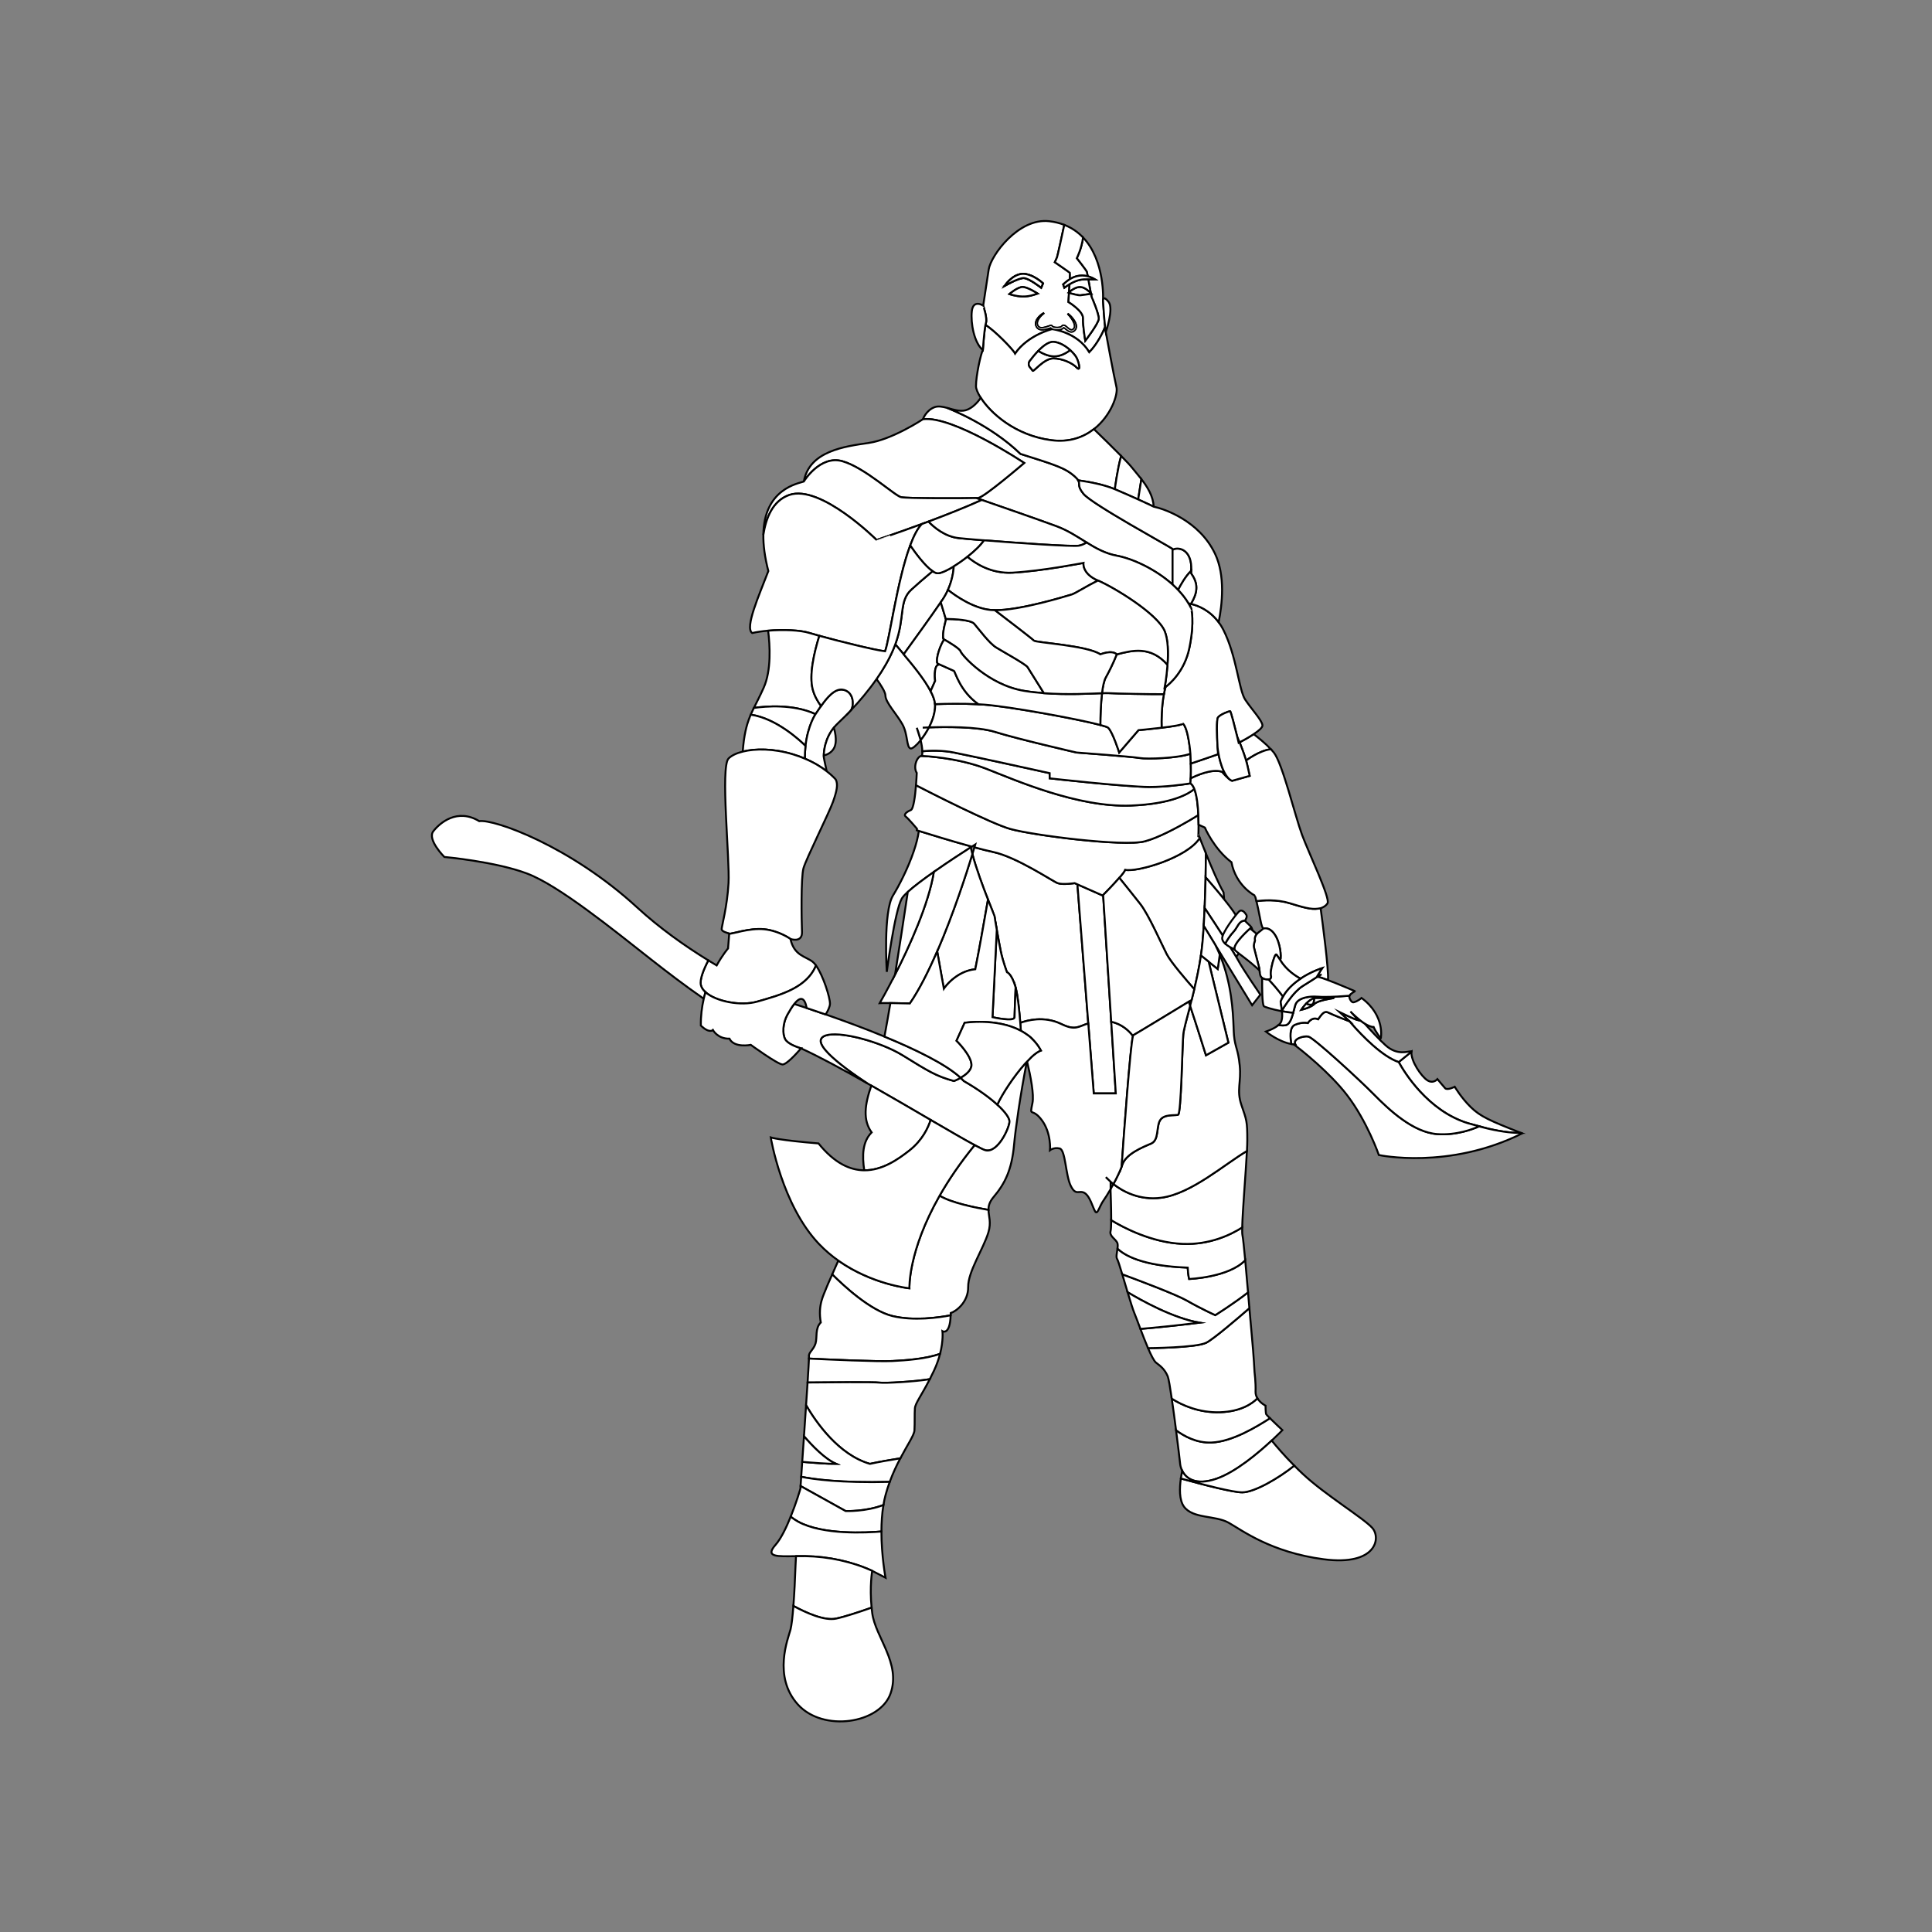 <?xml version="1.0" encoding="utf-8"?>
<!-- Generator: Adobe Illustrator 25.2.0, SVG Export Plug-In . SVG Version: 6.00 Build 0)  -->
<svg version="1.1" baseProfile="tiny" id="Layer_1" xmlns="http://www.w3.org/2000/svg" xmlns:xlink="http://www.w3.org/1999/xlink"
	 x="0px" y="0px" viewBox="0 0 1000 1000" overflow="visible" xml:space="preserve">
<rect x="0" y="0" width="1000" height="1000" fill="#808080" stroke="none"/>
<path fill="#FFFFFF" stroke="#000000" stroke-miterlimit="10" d="M570.93,155.5c0,0,1.17-20.48-10.34-32.59
	c-0.72,5.76-3.25,10.76-3.25,10.76s5.04,6.42,5.21,7.04c0.05,0.16,0.22,1.05,0.46,2.3c1.2,0.31,2.48,0.83,3.82,1.62
	c-1.26,0.03-2.41-0.04-3.53-0.07c0.44,2.39,0.98,5.34,1.31,7.17c0.21,0.22,0.32,0.35,0.32,0.35s-0.09,0.01-0.24,0.03
	c0.15,0.83,0.24,1.35,0.24,1.35s3.95,9.08,3.77,11.58c-0.17,2.49-6.95,11.31-6.95,11.31s-1.33-7.75-1.16-11.58
	c0.18-3.83-7.57-8.47-7.57-8.47s0.14-2.09,0.3-4.71c-0.13-0.04-0.23-0.07-0.3-0.1c0,0,0.11-0.11,0.32-0.28
	c0.09-1.31,0.17-2.74,0.25-4.09c-0.83,0.49-1.72,1.09-2.68,1.79c-0.59-1.67-0.59-1.67-0.59-1.67c0.37-0.28,1.56-1.57,3.41-2.72
	c0.1-1.86,0.14-3.2,0.09-3.28c-0.18-0.26-7.84-5.52-7.84-5.52s0.8-1.6,1.16-2.59c0.27-0.73,2.59-11.27,3.74-16.73
	c-2.31-0.9-4.88-1.55-7.75-1.89c-15.98-1.9-30.3,17.82-31.37,24.95c-1.07,7.13-2.85,18.71-2.85,18.71s2.23,6.6,1.43,8.92
	c-0.09,0.27-0.18,0.66-0.28,1.15c4.37,2.46,14.31,12.65,15.34,14.8c6.59-9.54,18.89-12.66,19.15-12.66
	c0.27,0,13.01,1.52,19.25,11.94c4.09-4.15,6.89-9.9,8.21-13.01C571.46,164.26,570.93,155.5,570.93,155.5z M529.05,141.78
	c5.23-0.36,10.81,4.87,10.81,4.87l-0.95,2.26c0,0-6.18-4.87-8.97-4.99c-2.79-0.12-9.92,4.04-9.92,4.04S523.82,142.13,529.05,141.78z
	 M522.47,152.19c0,0,4.35-3.73,6.94-3.64c2.58,0.09,7.66,3.39,7.66,3.39c-1.6,0.53-4.28,1.62-7.93,1.51
	C525.49,153.34,522.47,152.19,522.47,152.19z M556.16,170.99c-0.33,0.34-0.77,0.6-1.28,0.68c-0.52,0.08-1.02-0.04-1.45-0.24
	c-0.84-0.4-1.47-1-2.1-1.5c-0.29-0.24-0.66-0.51-0.8-0.51h-0.01c-0.01,0-0.02,0.02-0.08,0.08c-0.17,0.22-0.38,0.39-0.59,0.52
	c-0.86,0.5-1.76,0.62-2.64,0.63c-0.89,0-1.77-0.12-2.64-0.55c-0.21-0.11-0.42-0.26-0.62-0.44l-0.08-0.1
	c-0.33,0.07-0.73,0.21-1.11,0.34c-0.79,0.25-1.61,0.49-2.47,0.61c-0.86,0.11-1.81,0.13-2.67-0.34c-0.42-0.23-0.79-0.6-1-1
	c-0.26-0.38-0.38-0.84-0.46-1.29c-0.09-0.92,0.21-1.8,0.63-2.54c0.9-1.46,2.22-2.57,3.66-3.38c-1.31,0.99-2.53,2.17-3.23,3.62
	c-0.35,0.7-0.55,1.48-0.43,2.21c0.14,0.71,0.57,1.42,1.19,1.7c0.62,0.31,1.41,0.28,2.17,0.16c0.78-0.13,1.54-0.38,2.31-0.65
	c0.4-0.14,0.76-0.28,1.23-0.4c0.07-0.01,0.13-0.02,0.23-0.03c0.06,0,0.07-0.01,0.17,0c0.09,0.02,0.16,0.01,0.34,0.16l0.15,0.17
	l0.05,0.07c0.11,0.1,0.24,0.19,0.39,0.27c0.62,0.3,1.42,0.42,2.18,0.41c0.76,0,1.56-0.12,2.14-0.46l0.19-0.13l0.14-0.15
	c0.07-0.08,0.21-0.25,0.38-0.34c0.18-0.1,0.41-0.14,0.59-0.11c0.68,0.14,0.95,0.48,1.3,0.74c0.64,0.55,1.22,1.12,1.87,1.44
	c0.64,0.34,1.3,0.27,1.84-0.22c0.54-0.44,0.77-1.16,0.68-1.92c-0.08-0.77-0.38-1.52-0.76-2.24c-0.74-1.44-1.77-2.74-2.95-3.9
	c1.33,1,2.46,2.25,3.38,3.66c0.44,0.72,0.81,1.51,0.96,2.39C557.12,169.28,556.89,170.34,556.16,170.99z"/>
<path fill="#FFFFFF" stroke="#000000" stroke-miterlimit="10" d="M539.85,146.65l-0.95,2.26c0,0-6.18-4.87-8.97-4.99
	c-2.79-0.12-9.92,4.04-9.92,4.04s3.8-5.83,9.03-6.18C534.27,141.42,539.85,146.65,539.85,146.65z"/>
<path fill="#FFFFFF" stroke="#000000" stroke-miterlimit="10" d="M556.15,170.99c-0.33,0.34-0.77,0.6-1.28,0.68
	c-0.52,0.08-1.02-0.04-1.45-0.24c-0.84-0.4-1.47-1-2.1-1.5c-0.29-0.24-0.66-0.51-0.8-0.51h-0.01c-0.01,0-0.02,0.02-0.08,0.08
	c-0.17,0.22-0.38,0.39-0.59,0.52c-0.86,0.5-1.76,0.62-2.64,0.63c-0.89,0-1.77-0.12-2.64-0.55c-0.21-0.11-0.42-0.26-0.62-0.44
	l-0.08-0.1c-0.33,0.07-0.73,0.21-1.11,0.34c-0.79,0.25-1.61,0.49-2.47,0.61c-0.86,0.11-1.81,0.13-2.67-0.34c-0.42-0.23-0.79-0.6-1-1
	c-0.26-0.38-0.38-0.84-0.46-1.29c-0.09-0.92,0.21-1.8,0.63-2.54c0.9-1.46,2.22-2.57,3.66-3.38c-1.31,0.99-2.53,2.17-3.23,3.62
	c-0.35,0.7-0.55,1.48-0.43,2.21c0.14,0.71,0.57,1.42,1.19,1.7c0.62,0.31,1.41,0.28,2.17,0.16c0.78-0.13,1.54-0.38,2.31-0.65
	c0.4-0.14,0.76-0.28,1.23-0.4c0.07-0.01,0.13-0.02,0.23-0.03c0.06,0,0.07-0.01,0.17,0c0.09,0.02,0.16,0.01,0.34,0.16l0.15,0.17
	l0.05,0.07c0.11,0.1,0.24,0.19,0.39,0.27c0.62,0.3,1.42,0.42,2.18,0.41c0.76,0,1.56-0.12,2.14-0.46l0.19-0.13l0.14-0.15
	c0.07-0.08,0.21-0.25,0.38-0.34c0.18-0.1,0.41-0.14,0.59-0.11c0.68,0.14,0.95,0.48,1.3,0.74c0.64,0.55,1.22,1.12,1.87,1.44
	c0.64,0.34,1.3,0.27,1.84-0.22c0.54-0.44,0.77-1.16,0.68-1.92c-0.08-0.77-0.38-1.52-0.76-2.24c-0.74-1.44-1.77-2.74-2.95-3.9
	c1.33,1,2.46,2.25,3.38,3.66c0.44,0.72,0.81,1.51,0.96,2.39C557.11,169.28,556.88,170.34,556.15,170.99z"/>
<path fill="#FFFFFF" stroke="#000000" stroke-miterlimit="10" d="M564.68,152.11c-0.94,0.12-4.42,0.56-5.39,0.72
	c-1.01,0.16-4.72-0.82-5.98-1.24c0.01-0.13,0.02-0.25,0.02-0.38c0.92-0.79,3.69-2.96,6.1-2.66c2.34,0.29,4.43,2.35,5.17,3.18
	C564.63,151.86,564.65,151.99,564.68,152.11z"/>
<path fill="#FFFFFF" stroke="#000000" stroke-miterlimit="10" d="M568.69,165.04c-0.17,2.49-6.95,11.31-6.95,11.31
	s-1.33-7.75-1.16-11.58c0.18-3.83-7.57-8.47-7.57-8.47s0.14-2.09,0.3-4.71c1.26,0.42,4.97,1.4,5.98,1.24
	c0.97-0.16,4.45-0.6,5.39-0.72c0.15,0.83,0.24,1.35,0.24,1.35S568.87,162.54,568.69,165.04z"/>
<path fill="#FFFFFF" stroke="#000000" stroke-miterlimit="10" d="M564.6,151.73c-0.74-0.83-2.83-2.89-5.17-3.18
	c-2.41-0.3-5.18,1.87-6.1,2.66c0.09-1.31,0.17-2.74,0.25-4.09c4.14-2.49,6.85-2.63,9.71-2.56
	C563.73,146.95,564.27,149.9,564.6,151.73z"/>
<path fill="#FFFFFF" stroke="#000000" stroke-miterlimit="10" d="M563,143.01c-3.89-1.02-7.07,0.15-9.28,1.51
	c0.1-1.86,0.14-3.2,0.09-3.28c-0.18-0.26-7.84-5.52-7.84-5.52s0.8-1.6,1.16-2.59c0.27-0.73,2.59-11.27,3.74-16.73
	c3.96,1.55,7.15,3.82,9.71,6.51c-0.72,5.76-3.25,10.76-3.25,10.76s5.04,6.42,5.21,7.04C562.59,140.87,562.76,141.76,563,143.01z"/>
<path fill="#FFFFFF" stroke="#000000" stroke-miterlimit="10" d="M577.88,200.41c-1.42-6.06-5.52-28.51-5.52-28.51
	c-0.11-0.61-0.23-1.52-0.35-2.59c-1.32,3.11-4.12,8.86-8.21,13.01c-6.24-10.42-18.98-11.94-19.25-11.94
	c-0.26,0-12.56,3.12-19.15,12.66c-1.03-2.15-10.97-12.34-15.34-14.8c-0.7,3.72-1.33,12.92-1.33,12.92
	c-1.07,1.97-3.56,13.19-3.56,18.72c0,1.35,0.85,3.52,2.5,6.07c5.09,7.9,17.81,19.48,36.53,21.91c9.35,1.21,16.64-1.54,22.02-5.75
	C575.1,215.14,578.77,204.18,577.88,200.41z M557.34,190.25c-2.15-2.25-7.28-4.75-12.14-4.75c-4.86,0-10.31,7.12-10.67,6.41
	c-0.21-0.42-0.48-0.64-1.46-1.86c-0.76-0.94-0.78-2.26-0.05-3.22c1.04-1.37,2.61-3.37,4.41-5.21c2.5-2.57,5.43-4.84,7.9-4.67
	c3.1,0.2,6.25,2.17,8.58,4.28c1.69,1.51,2.94,3.1,3.43,4.15C558.52,187.88,559.5,192.51,557.34,190.25z"/>
<path fill="#FFFFFF" stroke="#000000" stroke-miterlimit="10" d="M510.33,167.09c-0.09,0.27-0.18,0.66-0.28,1.15
	c-0.7,3.72-1.33,12.92-1.33,12.92c-4.45-3.56-6.41-13.9-5.7-20.13c0.71-6.24,5.88-2.86,5.88-2.86S511.13,164.77,510.33,167.09z"/>
<path fill="#FFFFFF" stroke="#000000" stroke-miterlimit="10" d="M572.35,171.9c-0.11-0.61-0.23-1.52-0.35-2.59
	c-0.55-5.05-1.08-13.81-1.08-13.81s0-2.85,2.85,0.71C576.62,159.78,572.35,171.9,572.35,171.9z"/>
<path fill="#FFFFFF" stroke="#000000" stroke-miterlimit="10" d="M606.92,284.09v18.48c-8.93-8.05-20.78-13.43-28.92-14.95
	c-5.86-1.09-10.7-3.8-15.55-6.79c-4.87-3-9.76-6.28-15.71-8.48c-9.58-3.54-30.73-10.86-38.57-13.57c-1.55-0.54-2.58-0.89-2.9-1
	c0.44-0.01,0.76-0.03,0.96-0.04c3.03-0.21,23.88-18.12,23.88-18.12s-36.89-24.59-52.4-22.63c0,0,1.61-4.64,6.06-6.24
	c1.9-0.69,4.16-0.24,6.53,0.4c0,0,0.02,0.01,0.06,0.02c1.3,0.5,22.31,8.68,37.85,23.76c19.25,6.06,23.29,7.48,27.92,11.52
	c1.03,0.9,1.62,1.58,1.95,2.16c1.16,2.01-0.72,2.74,2.74,6.99c2.19,2.68,13.22,9.43,23.98,15.71
	C594.97,277.25,604.9,282.78,606.92,284.09z"/>
<path fill="#FFFFFF" stroke="#000000" stroke-miterlimit="10" d="M530.11,239.62c0,0-20.85,17.91-23.88,18.12
	c-0.2,0.01-0.52,0.03-0.96,0.04c-6.3,0.18-35.79,0.24-38.87-0.43c-3.3-0.71-18.81-15.32-30.39-18.62
	c-11.58-3.3-19.96,10.51-19.96,10.51c2.85-15.86,21.21-18.17,33.5-19.96c12.3-1.78,28.16-12.29,28.16-12.29
	C493.22,215.03,530.11,239.62,530.11,239.62z"/>
<path fill="#FFFFFF" stroke="#000000" stroke-miterlimit="10" d="M508.17,258.78c-8.4,3.81-18.42,7.76-27.57,11.18
	c-1.16,0.43-2.31,0.86-3.43,1.27c-13.02,4.79-23.46,8.25-23.46,8.25s-28.99-28.87-45.16-23.29c-8.6,2.97-12.11,11.99-13.44,20.65
	c0.31-23.97,18.15-26.57,20.94-27.6c0,0,8.38-13.81,19.96-10.51c11.58,3.3,27.09,17.91,30.39,18.62c3.08,0.67,32.57,0.61,38.87,0.43
	C505.59,257.89,506.62,258.24,508.17,258.78z"/>
<path fill="#FFFFFF" stroke="#000000" stroke-miterlimit="10" d="M493.7,293.15c-0.2,2.86-0.89,7.37-3.04,12.18
	c-0.73,1.66-1.65,3.36-2.78,5.04c-0.29,0.43-0.59,0.88-0.93,1.36c-4.91,7.2-14,19.78-19.2,26.94c-1.68-1.99-3.2-3.76-4.35-5.18
	c5.15-14.1,1.7-22.23,8.26-28.29c2.84-2.62,7.04-6.22,11.03-9.56h0.01c1.1,0.74,2.12,1.15,2.98,1.07
	C487.45,296.55,490.41,295.16,493.7,293.15z"/>
<path fill="#FFFFFF" stroke="#000000" stroke-miterlimit="10" d="M477.17,271.23c-2.23,2.27-4.24,6.23-6.06,11.12
	c-6.76,18.17-10.79,49.23-13,54.76c-5.31-0.6-23.94-5.22-34.03-8.01c-2.1-0.57-3.83-1.07-5-1.44c-4.86-1.54-13.77-1.88-21.5-1.22
	c-3.04,0.26-5.9,0.67-8.26,1.22c-3.92-2.85,3.56-19.43,8.37-32.08c-1.9-7.37-2.65-13.54-2.58-18.71v-0.01c0,0,0,0,0-0.01v-0.01
	c1.33-8.66,4.84-17.68,13.44-20.65c16.17-5.58,45.16,23.29,45.16,23.29S464.15,276.02,477.17,271.23z"/>
<path fill="#FFFFFF" stroke="#000000" stroke-miterlimit="10" d="M424.98,365.44c-1.1,1.57-2.07,3.07-2.86,4.22
	c-11.51-5.35-25.79-4.12-31.91-3.24c1.48-3.02,3.19-6.22,5.09-10.51c4.01-9.05,3.23-21.84,2.29-29.47
	c7.73-0.66,16.64-0.32,21.5,1.22c1.17,0.37,2.9,0.87,5,1.44c-2.73,8.75-5.39,20.32-3.4,27.79
	C421.52,359.98,423.07,362.85,424.98,365.44z"/>
<path fill="#FFFFFF" stroke="#000000" stroke-miterlimit="10" d="M422.12,369.66c0,0-3.97,5.73-5.18,16.44
	c-2.79-2.76-15.13-14.29-28.35-16.18c0.5-1.18,1.04-2.33,1.62-3.5C396.33,365.54,410.61,364.31,422.12,369.66z"/>
<path fill="#FFFFFF" stroke="#000000" stroke-miterlimit="10" d="M483.99,364.47c-0.16-1.96-1.01-4.26-2.3-6.74
	c-3.24-6.21-9.25-13.5-13.94-19.06c-1.68-1.99-3.2-3.76-4.35-5.18c-0.3,0.83-0.63,1.68-1,2.55c-2.24,5.32-5.3,10.55-8.7,15.42
	c2.26,3.1,4.6,6.76,4.6,8.58c0,3.5,5.88,9.62,8.79,14.85c2.91,5.23,2.02,12.12,4.28,12.53c0.86,0.16,2.94-1.53,5.16-4.28l-2-6.44
	c0.13,0.34,1.2,3.15,2,6.44c1.48-1.83,3.03-4.13,4.33-6.65c1.85-3.58,3.2-7.63,3.16-11.46
	C484.02,364.85,484.01,364.66,483.99,364.47z M477.6,376.64c0.57-0.03,1.55-0.08,2.82-0.13L477.6,376.64z"/>
<path fill="#FFFFFF" stroke="#000000" stroke-miterlimit="10" d="M522.52,580.43c0,3.33-5.95,16.4-12.36,14.97
	c-0.82-0.18-2.81-1.14-5.7-2.69c-5.19-2.8-13.3-7.5-22.74-13.01c-9.42-5.5-20.18-11.79-30.72-17.78c-0.67-0.38-1.35-0.76-2.02-1.15
	c0,0-0.02-0.01-0.07-0.04c-0.02-0.01-0.05-0.03-0.08-0.05c-2.16-1.39-26.59-17.11-23.86-22.9c2.22-4.72,18.57-1.91,31.93,3.4
	c3.82,1.51,7.38,3.23,10.31,5.03c13.19,8.14,17.19,10.75,26.55,13.31c0,0,1.61-0.6,3.48-1.65c0.59,0.55,1.14,1.1,1.63,1.65
	c7.69,4.44,13.43,8.66,17.34,12.24C520.46,575.61,522.52,578.7,522.52,580.43z"/>
<path fill="#FFFFFF" stroke="#000000" stroke-miterlimit="10" d="M531.46,549.62c-3.37,17.27-5.86,34.86-6.57,42.81
	c-1.19,13.31-4.87,20.32-10.57,27.09c-2.21,2.62-2.73,4.69-2.68,6.73c-6.9-1.17-19.26-3.67-25.24-7.32
	c-0.02-0.01-0.04-0.03-0.07-0.04c4.58-8.03,10.49-16.83,18.13-26.18c2.89,1.55,4.88,2.51,5.7,2.69
	c6.41,1.43,12.36-11.64,12.36-14.97c0-1.73-2.06-4.82-6.31-8.67c2.57-5.67,8.62-14.78,14.25-21.11L531.46,549.62z"/>
<path fill="#FFFFFF" stroke="#000000" stroke-miterlimit="10" d="M511.57,637.94c-2.61,8.55-10.57,20.31-10.45,28.16
	c0.12,7.84-6.18,12.59-9.03,13.54c0,0.4-0.01,0.79-0.03,1.16c-6.17,1.2-19.15,3.04-30.15,0.38c-11.44-2.76-25.45-15.84-31.15-21.55
	c0.93-2.07,2-4.5,3.15-7.15c17.56,12.42,36.79,14.33,36.79,14.33s-0.84-19.03,15.62-47.92c0.03,0.01,0.05,0.03,0.07,0.04
	c5.98,3.65,18.34,6.15,25.24,7.32C511.7,629.5,513.18,632.69,511.57,637.94z"/>
<path fill="#FFFFFF" stroke="#000000" stroke-miterlimit="10" d="M492.06,680.8c-0.37,10.55-4.25,8.23-4.25,8.23
	s0.57,4.66-1.23,11.7c-7.43,2.72-17.84,3.38-24.67,3.74c-7.24,0.4-33.99-0.82-43.2-1.27c0.03-0.62,0.03-0.99,0.01-1.1
	c-0.35-1.97,2.41-3.48,3.39-6.69c0.98-3.21-0.36-7.81,2.73-10.9c-1.66-9.27,1.67-14.49,2.85-17.82c0.26-0.72,1.42-3.32,3.07-7.06
	c5.7,5.71,19.71,18.79,31.15,21.55C472.91,683.84,485.89,682,492.06,680.8z"/>
<path fill="#FFFFFF" stroke="#000000" stroke-miterlimit="10" d="M486.58,700.73c-0.68,2.62-1.68,5.57-3.16,8.73
	c-0.75,1.59-1.47,3.06-2.16,4.4c-7.89,1.32-23.34,2.16-26,1.78c-2.57-0.37-26.45-0.17-37.26-0.06c0.39-5.99,0.65-10.42,0.71-12.38
	c9.21,0.45,35.96,1.67,43.2,1.27C468.74,704.11,479.15,703.45,486.58,700.73z"/>
<path fill="#FFFFFF" stroke="#000000" stroke-miterlimit="10" d="M481.26,713.86c-4.37,8.52-7.5,12.42-7.71,15.09
	c-0.23,3.09,0,7.13-0.23,11.4c-0.14,2.48-3.55,7.35-7.31,14.48c-5.01,0.82-11.11,1.82-15.74,2.87
	c-16.21-4.67-27.89-21.5-33.05-30.33c0-0.01,0-0.01,0-0.01c0.3-4.34,0.56-8.31,0.78-11.77v-0.01c10.81-0.11,34.69-0.31,37.26,0.06
	C457.92,716.02,473.37,715.18,481.26,713.86z"/>
<path fill="#FFFFFF" stroke="#000000" stroke-miterlimit="10" d="M466.01,754.83c-1.86,3.52-3.81,7.59-5.49,12.19
	c-25.47,0.62-39.57-1.36-45.82-2.64c0.18-2.56,0.35-5.15,0.53-7.74c5.49,0.49,12.84,1.06,17.57,1.06
	c-5.78-2.45-12.46-9.4-16.66-14.29c0.38-5.64,0.75-11.07,1.08-16.04c5.16,8.83,16.84,25.66,33.05,30.33
	C454.9,756.65,461,755.65,466.01,754.83z"/>
<path fill="#FFFFFF" stroke="#000000" stroke-miterlimit="10" d="M460.52,767.02c-0.8,2.16-1.53,4.44-2.17,6.84
	c-0.44,1.65-0.8,3.36-1.09,5.11v0.01c-8.88,3.52-19.56,3.14-19.56,3.14l-23.32-12.95c0.1-1.58,0.21-3.18,0.32-4.79
	C420.95,765.66,435.05,767.64,460.52,767.02z"/>
<path fill="#FFFFFF" stroke="#000000" stroke-miterlimit="10" d="M457.26,778.98c-0.74,4.48-1.02,9.2-1.03,13.72
	c-7.65,0.65-30.42,1.88-43.1-5.07c-1.17-0.64-2.77-1.69-3.88-2.56c2.98-7.4,5.02-14.4,5.02-14.4c0.04-0.5,0.07-1,0.11-1.5
	l23.32,12.95C437.7,782.12,448.38,782.5,457.26,778.98z"/>
<path fill="#FFFFFF" stroke="#000000" stroke-miterlimit="10" d="M458.35,816.63l-6.89-3.56c-10.22-4.7-22.58-7.43-34.7-7.61
	c-1.64-0.02-3.23-0.01-4.75,0.01c-9.72,0.12-16.28,0.59-10.57-5.89c2.82-3.2,5.58-8.97,7.81-14.51c1.11,0.87,2.71,1.92,3.88,2.56
	c12.68,6.95,35.45,5.72,43.1,5.07C456.22,805.44,458.35,816.63,458.35,816.63z"/>
<path fill="#FFFFFF" stroke="#000000" stroke-miterlimit="10" d="M451.14,832.12c-6.54,2.31-13.77,4.69-18.34,5.66
	c-6.08,1.29-15.47-2.93-22.14-6.55c0.48-6.25,0.86-13.87,1.11-21.02c0.04-1.09,0.12-2.7,0.24-4.74c1.52-0.02,3.11-0.03,4.75-0.01
	c12.12,0.18,24.48,2.91,34.7,7.61C451.46,813.07,450.03,820.98,451.14,832.12z"/>
<path fill="#FFFFFF" stroke="#000000" stroke-miterlimit="10" d="M460.96,876.51c-5.46,15.68-34.93,20.2-48,5.7
	c-13.07-14.49-4.99-34.21-3.8-38.73c0.56-2.12,1.07-6.65,1.5-12.25c6.67,3.62,16.06,7.84,22.14,6.55c4.57-0.97,11.8-3.35,18.34-5.66
	c0.08,0.92,0.19,1.85,0.32,2.81C453.12,847.52,466.43,860.83,460.96,876.51z"/>
<path fill="#FFFFFF" stroke="#000000" stroke-miterlimit="10" d="M432.8,757.7c-4.73,0-12.08-0.57-17.57-1.06
	c0.3-4.46,0.61-8.91,0.91-13.23C420.34,748.3,427.02,755.25,432.8,757.7z"/>
<path fill="#FFFFFF" stroke="#000000" stroke-miterlimit="10" d="M481.72,579.7c-1.26,3.95-4.24,10.5-11.01,15.81
	c-5.88,4.62-14.01,10.32-23.38,10.24c-1.13-7.7-0.95-14.77,3.83-19.62c-4.6-6.33-3.63-14.31-0.16-24.21
	C461.54,567.91,472.3,574.2,481.72,579.7z"/>
<path fill="#FFFFFF" stroke="#000000" stroke-miterlimit="10" d="M663.77,740.23c0,0-2.14,2.24-5.54,5.41
	c-6.76,6.29-18.54,16.28-28.5,19.72c-11.06,3.82-15.89-0.24-17.81-4.06v-0.01c-0.68-1.35-0.99-2.66-1.08-3.59
	c-0.14-1.49-1.03-8.96-2.12-17.44c4.11,3.07,10.65,6.7,18.34,6.39c10.88-0.44,23.71-8.4,30.26-12.57
	C659.79,736.52,663.77,740.23,663.77,740.23z"/>
<path fill="#FFFFFF" stroke="#000000" stroke-miterlimit="10" d="M657.32,734.08c-6.55,4.17-19.38,12.13-30.26,12.57
	c-7.69,0.31-14.23-3.32-18.34-6.39v-0.01c-0.7-5.48-1.49-11.36-2.22-16.32c5.32,3.42,14.27,7.4,25.02,7.04
	c10.86-0.37,16.71-4.58,19.31-7.2c1.5,2.46,4.21,3.81,4.21,3.81s0,3.74,0.36,4.46C655.5,732.25,656.28,733.05,657.32,734.08z"/>
<path fill="#FFFFFF" stroke="#000000" stroke-miterlimit="10" d="M650.83,723.77c-2.6,2.62-8.45,6.83-19.31,7.2
	c-10.75,0.36-19.7-3.62-25.02-7.04v-0.01c-0.85-5.86-1.62-10.41-2.07-11.49c-1.43-3.38-3.21-4.99-6.06-7.13
	c-1.03-0.78-2.55-3.78-4.15-7.51c0,0,25-0.15,30.17-2.82c3.92-2.04,16.48-12.81,22.29-17.86c0.49,5.76,0.93,10.81,1.23,13.94
	c1.07,11.22,1.43,19.07,1.43,19.07s0.71,5.52,0.53,10.15C649.82,721.6,650.22,722.78,650.83,723.77z"/>
<path fill="#FFFFFF" stroke="#000000" stroke-miterlimit="10" d="M646.68,677.1v0.01c-5.81,5.05-18.37,15.82-22.29,17.86
	c-5.17,2.67-30.17,2.82-30.17,2.82c-1.33-3.1-2.72-6.7-3.95-9.95c6.17-0.52,16.37-1.49,30.55-3.21
	c-13.72-2.33-30.28-11.63-37.18-15.78v-0.01c-0.93-3.12-1.9-6.41-2.77-9.29c8.13,3,27.92,10.45,33.54,13.67
	c7.12,4.1,14.61,7.49,14.61,7.49s9.83-6.17,16.96-11.79C646.22,671.72,646.46,674.48,646.68,677.1z"/>
<path fill="#FFFFFF" stroke="#000000" stroke-miterlimit="10" d="M645.98,668.92c-7.13,5.62-16.96,11.79-16.96,11.79
	s-7.49-3.39-14.61-7.49c-5.62-3.22-25.41-10.67-33.54-13.67c-1.23-4.09-2.25-7.31-2.64-7.89c-0.67-1-0.08-3.34,0.19-5.43
	c3.34,3.33,12.5,9.01,36.34,9.89c0.18,3.74,0.72,5.88,0.72,5.88s20.55-0.8,29.04-9.73C644.98,657.28,645.49,663.17,645.98,668.92z"
	/>
<path fill="#FFFFFF" stroke="#000000" stroke-miterlimit="10" d="M644.52,652.27c-8.49,8.93-29.04,9.73-29.04,9.73
	s-0.54-2.14-0.72-5.88c-23.84-0.88-33-6.56-36.34-9.89c0.16-1.24,0.21-2.39-0.19-3.12c-1.07-1.97-4.1-3.39-3.39-5.89
	c0.22-0.76,0.3-2.96,0.32-5.67c5.99,3.64,20.77,11.59,36.93,12.27c14.19,0.6,25.21-4.88,30.88-8.51c-0.04,1.96-0.01,3.38,0.13,4.05
	C643.4,640.79,643.92,645.81,644.52,652.27z"/>
<path fill="#FFFFFF" stroke="#000000" stroke-miterlimit="10" d="M645.41,595.75c-0.57,11.18-2.26,30.78-2.44,39.56
	c-5.67,3.63-16.69,9.11-30.88,8.51c-16.16-0.68-30.94-8.63-36.93-12.27c0.02-6.19-0.32-15-0.32-15v-1.08
	c0.48-0.83,0.97-1.71,1.45-2.61c4.68,3.66,13.34,8.57,24.75,7.08C616.61,617.89,633.86,602.51,645.41,595.75z"/>
<path fill="#FFFFFF" stroke="#000000" stroke-miterlimit="10" d="M645.6,590.17c0,1.41-0.07,3.33-0.18,5.58
	c-11.55,6.76-28.8,22.14-44.37,24.19c-11.41,1.49-20.07-3.42-24.75-7.08c1.67-3.07,3.28-6.37,4.25-9c0-0.01,0.01-0.02,0.01-0.02
	c0.13-0.35,0.25-0.69,0.35-1.01c1.78-5.53,10.52-9.09,14.79-10.87c4.28-1.79,2.68-8.38,4.64-11.94c1.96-3.57,7.84-2.5,9.44-3.03
	c1.61-0.54,2.14-35.65,2.68-41.53c0.22-2.5,1.74-7.92,3.55-14.86c3.16,9.46,8.21,25.61,8.21,25.61l11.6-6.53l-10.21-41.89l4.67,3.75
	c0,0,0.69-4.12,1.07-7.43c1.61,3.86,2.84,7.74,3.79,11.48c0,0,0,0,0,0.01c3.52,13.85,3.18,26.03,3.57,30.28
	c0.6,6.41,2.08,6.89,2.97,15.62c0.89,8.73-1.78,12.65,0.89,20.5C645.25,579.84,645.6,580.19,645.6,590.17z"/>
<path fill="#FFFFFF" stroke="#000000" stroke-miterlimit="10" d="M620.82,684.63c-14.18,1.72-24.38,2.69-30.55,3.21
	c-1.34-3.55-2.48-6.66-3.13-8.2c-0.75-1.77-2.08-6.07-3.5-10.79C590.54,673,607.1,682.3,620.82,684.63z"/>
<path fill="#FFFFFF" stroke="#000000" stroke-miterlimit="10" d="M685.16,807.07c-27.27-3.57-42.24-14.97-49.19-18.9
	c-6.95-3.92-18.53-1.96-23.17-8.37c-2.49-3.46-2.3-9.61-1.59-14.54c12.6,3.49,27.02,7.17,31.77,7.17c6.3,0,18.97-7.41,26.93-13.82
	c1.38,1.39,2.84,2.82,4.38,4.26c11.58,10.87,31.36,22.81,36,27.98C714.92,796.02,712.43,810.63,685.16,807.07z"/>
<path fill="#FFFFFF" stroke="#000000" stroke-miterlimit="10" d="M669.91,758.61c-7.96,6.41-20.63,13.82-26.93,13.82
	c-4.75,0-19.17-3.68-31.77-7.17c0.21-1.46,0.46-2.81,0.71-3.96c1.92,3.82,6.75,7.88,17.81,4.06c9.96-3.44,21.74-13.43,28.5-19.72
	C660.71,748.69,664.73,753.39,669.91,758.61z"/>
<path fill="#FFFFFF" stroke="#000000" stroke-miterlimit="10" d="M488.59,331.22c-1.3,1.64-4.56,9.43-3.3,12.22
	c0.11,0.25,0.26,0.46,0.45,0.62c-2.67,0.71-1.72,8.37-1.72,8.37l-2.33,5.3c-3.24-6.21-9.25-13.5-13.94-19.06
	c5.2-7.16,14.29-19.74,19.2-26.94l2.6,8.62l0.11,0.36c0,0-2.22,7.46-1.27,10.09v0.01C488.44,330.97,488.51,331.1,488.59,331.22z"/>
<path fill="#FFFFFF" stroke="#000000" stroke-miterlimit="10" d="M440.6,367.47c-2.44,2.59-4.74,4.85-6.72,6.7
	c-0.05,0.04-0.1,0.09-0.14,0.14c-0.81,0.77-1.53,1.56-2.17,2.36c-2.36,2.95-3.65,6.06-4.35,8.7c-0.66,2.46-0.8,4.51-0.83,5.65
	c-0.02,0.63,0.01,0.98,0.01,0.98s0.42,2.46,1.48,7.18c-2.61-2.02-6.34-4.42-11.29-6.51c-0.01-2.26,0.11-4.36,0.32-6.3
	c0.01-0.09,0.02-0.18,0.03-0.27c1.21-10.71,5.18-16.44,5.18-16.44c0.79-1.15,1.76-2.65,2.86-4.22c3-4.29,6.99-9.1,11.16-8.49
	C441.84,357.78,442.21,364.69,440.6,367.47z"/>
<path fill="#FFFFFF" stroke="#000000" stroke-miterlimit="10" d="M624.19,441.79c-0.02,2.86-0.07,7.2-0.17,12.3
	c-0.11,4.82-0.26,10.31-0.5,15.88v0.01c-0.13,3.1-0.28,6.23-0.47,9.27c-0.18,2.9-0.38,5.72-0.62,8.38c-0.21,2.3-0.49,4.62-0.83,6.94
	c-0.88,5.99-2.14,11.96-3.45,17.46c-3.94-4.47-12.12-13.94-14.26-18.09c-2.85-5.53-9.27-20.32-13.72-26.02
	c-3.15-4.04-8.17-10.26-10.83-13.56c1.55-1.78,2.76-3.35,3.05-4.15c5.88,1.36,32.02-6.12,38.6-16.48
	C621.68,435.51,622.83,438.44,624.19,441.79z"/>
<path fill="#FFFFFF" stroke="#000000" stroke-miterlimit="10" d="M563.29,529.72c-5.18,1.62-6.68,3.85-13.92,0.34
	c-4.57-2.22-9.11-2.69-12.99-2.42c-3.41,0.25-6.31,1.07-8.29,1.8c-0.49-6.27-1.3-14.27-2.4-18.3c-0.03-0.11-0.06-0.22-0.09-0.33
	c-2.02-6.89-4.39-7.61-4.39-7.61s-2.14-5.58-3.21-10.81c-0.55-2.7-1.39-7.27-2.07-11.14v-0.01c-0.64-3.62-1.14-6.62-1.14-6.91
	c0-0.22-1.45-3.71-3.4-8.69c-2.59-6.65-6.06-15.93-8.08-23.56c0.45-1.48,0.81-2.66,1.07-3.51c3.65,0.99,6.99,1.83,9.58,2.38
	c12.36,2.61,30.89,15.2,33.51,16.16c2.61,0.95,8.79,0,8.79,0l1.41,0.63L563.29,529.72z"/>
<path fill="#FFFFFF" stroke="#000000" stroke-miterlimit="10" d="M577.53,565.94h-11.41l-2.83-36.22l-5.62-71.98l13.08,5.78
	c0,0,0.09-0.09,0.24-0.25l4.18,65.6L577.53,565.94z"/>
<path fill="#FFFFFF" stroke="#000000" stroke-miterlimit="10" d="M525.68,511.14c-0.3,7.41-0.56,14.23-0.56,15.35
	c0,2.62-11.41,0-11.41,0l2.21-45.24c0.68,3.87,1.52,8.44,2.07,11.14c1.07,5.23,3.21,10.81,3.21,10.81s2.37,0.72,4.39,7.61
	C525.62,510.92,525.65,511.03,525.68,511.14z"/>
<path fill="#FFFFFF" stroke="#000000" stroke-miterlimit="10" d="M511.38,465.64c-1.99,11.44-4.81,27.33-6.58,36.03
	c-10.33,1.08-16.27,10.09-16.27,10.09l-3.45-19.33c8.42-19.45,15.31-40.87,18.22-50.35C505.32,449.71,508.79,458.99,511.38,465.64z"
	/>
<path fill="#FFFFFF" stroke="#000000" stroke-miterlimit="10" d="M502.45,438.58c-3.82,2.44-11.69,7.54-19.1,12.74
	c-5.26,3.7-10.3,7.45-13.48,10.35c-1.5,1.35-2.58,2.52-3.09,3.4c-3.68,6.41-7.78,37.96-7.78,37.96s-1.96-31.07,3.21-39.51
	c3.26-5.31,7.78-14.14,10.73-22.84c1.24-3.64,2.2-7.27,2.66-10.6c5.47,1.71,16.91,5.23,26.73,7.93v0.01
	C502.36,438.21,502.4,438.39,502.45,438.58z"/>
<path fill="#FFFFFF" stroke="#000000" stroke-miterlimit="10" d="M620.99,433.73c-6.58,10.36-32.72,17.84-38.6,16.48
	c-0.29,0.8-1.5,2.37-3.05,4.15c-3,3.49-7.28,7.83-8.36,8.91c-0.15,0.16-0.24,0.25-0.24,0.25l-13.08-5.78l-1.41-0.63
	c0,0-6.18,0.95-8.79,0c-2.62-0.96-21.15-13.55-33.51-16.16c-2.59-0.55-5.93-1.39-9.58-2.38c0.28-0.96,0.43-1.48,0.43-1.48
	s-0.65,0.41-1.77,1.12c-0.23-0.07-0.47-0.13-0.7-0.19v-0.01c-9.82-2.7-21.26-6.22-26.73-7.93c-0.4-0.12-0.76-0.23-1.09-0.33
	c0.07-0.52,0.11-0.8,0.11-0.8s-4.51-5.35-5.82-6.3c-1.3-0.95,0.48-2.5,2.62-3.33c1.41-0.55,2.26-7.38,2.7-12.88
	c7.72,3.97,38.89,19.83,48.86,22.63c11.41,3.2,58.46,9.27,69.51,6.41c6.95-1.8,16.77-7.11,23.1-10.8c1.95-1.14,3.57-2.13,4.67-2.81
	c0.07,1.79,0.1,3.5,0.11,4.99c0.01,2.99-0.08,5.06-0.08,5.06S620.55,432.59,620.99,433.73z"/>
<path fill="#FFFFFF" stroke="#000000" stroke-miterlimit="10" d="M633.62,465.5c-3.63-4.51-7.75-9.28-9.6-11.41
	c0.1-5.1,0.15-9.44,0.17-12.3c2.86,7.04,6.66,15.97,9.11,20.07C633.34,462.14,633.46,463.45,633.62,465.5z"/>
<path fill="#FFFFFF" stroke="#000000" stroke-miterlimit="10" d="M586.43,536.21c-1.35,4.79-4.77,51.73-5.87,67.63
	c0,0-0.01,0.01-0.01,0.02c-0.97,2.63-2.58,5.93-4.25,9c-0.54-0.42-1.02-0.82-1.45-1.2l-2.45-2.38c0.05,0.06,0.14,0.17,0.28,0.32
	c0.13,0.13,0.29,0.3,0.48,0.49c0.41,0.42,0.98,0.96,1.69,1.57v3.81c-1.4,2.43-2.7,4.52-3.56,5.71c-2.32,3.21-3.21,7.91-4.46,5.83
	c-1.25-2.08-2.67-7.96-5.52-9.57c-2.85-1.6-4.46,1.78-7.13-3.74c-2.67-5.53-2.67-18.54-5.7-19.25c-3.03-0.71-4.99,0.89-4.99,0.89
	s0.77-8.91-4.34-15.68c-5.11-6.77-6.36-0.89-4.75-8.73c0.89-4.33-0.95-13.84-2.77-21.49l2.35-2.41c1.78-1.64,3.42-2.81,4.78-3.28
	c-0.97-1.84-2.13-3.46-3.44-4.88c-0.02-0.03-0.04-0.05-0.06-0.08c-0.37-0.46-0.8-0.92-1.26-1.35c-2.2-2.06-5.12-3.65-5.55-3.88
	l-0.05-0.03c-0.09-1.21-0.19-2.6-0.31-4.09c1.98-0.73,4.88-1.55,8.29-1.8c3.88-0.27,8.42,0.2,12.99,2.42
	c7.24,3.51,8.74,1.28,13.92-0.34l2.83,36.22h11.41l-2.36-37.07C580.84,530.04,584.52,533.71,586.43,536.21z"/>
<path fill="#FFFFFF" stroke="#000000" stroke-miterlimit="10" d="M503.3,442.08c-2.91,9.48-9.8,30.9-18.22,50.35
	c-4.41,10.2-9.24,19.86-14.14,26.96c-4.48-0.12-7.73-0.18-10.08-0.21c-3.39-0.03-4.9,0-5.51,0.04c0.6-1.04,3.83-6.72,7.93-14.78
	c7.32-14.41,17.39-36.43,20.07-53.12c7.41-5.2,15.28-10.3,19.1-12.74C502.68,439.69,502.97,440.86,503.3,442.08z"/>
<path fill="#FFFFFF" stroke="#000000" stroke-miterlimit="10" d="M483.35,451.32c-2.68,16.69-12.75,38.71-20.07,53.12
	c2.33-14.47,4.65-29.76,6.59-42.77C473.05,458.77,478.09,455.02,483.35,451.32z"/>
<path fill="#FFFFFF" stroke="#000000" stroke-miterlimit="10" d="M620.26,421.87c-1.1,0.68-2.72,1.67-4.67,2.81
	c-6.33,3.69-16.15,9-23.1,10.8c-11.05,2.86-58.1-3.21-69.51-6.41c-9.97-2.8-41.14-18.66-48.86-22.63c0.23-2.79,0.35-5.24,0.39-6.36
	c-2.14-3.45,0.47-9.15,2.73-8.8c0.59,0,18.18,0.72,33.38,6.66c15.21,5.94,47.29,20.08,74.74,19.01c21.49-0.84,30.11-6.27,32.83-8.59
	C619.5,411.69,620.05,417.08,620.26,421.87z"/>
<path fill="#FFFFFF" stroke="#000000" stroke-miterlimit="10" d="M580.31,236.01c-1.89,6.55-3.27,17.21-3.27,17.21
	c-5.18-2.2-12.24-3.66-18.96-4.61c-0.33-0.58-0.92-1.26-1.95-2.16c-4.63-4.04-8.67-5.46-27.92-11.52
	c-15.54-15.08-36.55-23.26-37.85-23.76c3.16,0.84,6.5,1.99,9.45,1.18c3.53-0.97,6.39-4.35,7.85-6.4
	c5.09,7.9,17.81,19.48,36.53,21.91c9.35,1.21,16.64-1.54,22.02-5.75C570.11,225.88,575.92,231.54,580.31,236.01z"/>
<path fill="#FFFFFF" stroke="#000000" stroke-miterlimit="10" d="M590.77,247.99c-0.71,4.65-1.65,10.52-1.65,10.52
	c-3.12-1.41-7.14-3.19-12.08-5.29c0,0,1.38-10.66,3.27-17.21c2.65,2.7,4.79,4.96,5.67,6.11
	C587.19,243.68,588.98,245.68,590.77,247.99z"/>
<path fill="#FFFFFF" stroke="#000000" stroke-miterlimit="10" d="M597.12,262.25c0,0-2.66-1.33-8-3.74c0,0,0.94-5.87,1.65-10.52
	C593.87,251.98,596.97,256.91,597.12,262.25z"/>
<path fill="#FFFFFF" stroke="#000000" stroke-miterlimit="10" d="M645.06,393.6l0.52,2.34c-0.8-3.57-2.69-8.54-3.97-11.71
	c1.2-0.63,4.5-2.38,7.31-4.25c2.68,2.09,6.21,4.95,8.9,7.82C651.93,388.41,645.06,393.6,645.06,393.6z"/>
<path fill="#FFFFFF" stroke="#000000" stroke-miterlimit="10" d="M618.19,408.36c-2.72,2.32-11.34,7.75-32.83,8.59
	c-27.45,1.07-59.53-13.07-74.74-19.01c-15.2-5.94-32.79-6.66-33.38-6.66c0.14-0.75,0.18-1.58,0.15-2.45
	c4.08-0.38,10.16-0.55,16.36,0.67c10.87,2.14,49.55,10.69,49.55,10.69v2.68c0,0,39.74,4.45,51.68,4.45c8.49,0,16.97-1.17,21.17-1.84
	C616.98,405.96,617.65,406.98,618.19,408.36z"/>
<path fill="#FFFFFF" stroke="#000000" stroke-miterlimit="10" d="M616.34,402.83c-0.04,0.94-0.1,1.84-0.18,2.65
	c-4.2,0.67-12.68,1.84-21.17,1.84c-11.94,0-51.68-4.45-51.68-4.45v-2.68c0,0-38.68-8.55-49.55-10.69
	c-6.2-1.22-12.28-1.05-16.36-0.67c-0.06-1.82-0.42-3.83-0.87-5.69c1.48-1.83,3.03-4.13,4.33-6.65c7.69-0.28,25-0.53,34.11,2.32
	c11.94,3.74,42.24,10.69,42.24,10.69s28.87,2.14,32.79,2.85c3.62,0.67,20.03,0.1,26.16-2.24c0,0,0.13,2.2,0.2,5.11
	C616.42,397.55,616.45,400.34,616.34,402.83z"/>
<path fill="#FFFFFF" stroke="#000000" stroke-miterlimit="10" d="M687.36,507.3c-2.48-0.93-4.58-1.62-5.54-1.73l2.23-1.25
	c-0.67,0.3-1.37,0.71-2.23,1.25c-0.09-0.01-0.16-0.01-0.23-0.01c1.87-3.17,2.8-4.48,2.8-4.48s-5.62,1.73-11.24,5.48
	c-2.28-1.21-7.37-4.36-10.47-9.58c0.08-0.22,0.13-0.53,0.17-0.91c0.14-1.5-0.03-4.1-0.71-6.78c-0.35-1.42-0.85-2.87-1.51-4.18
	c-0.21-0.4-0.43-0.79-0.66-1.16c-2-3.17-4.19-3.52-5.32-3.45c-0.41,0.02-0.68,0.1-0.75,0.12l-0.01,0.01h-0.01
	c-0.45-0.39-0.97-1.63-1.51-4.51c-0.83-4.41-1.54-7.61-2.04-9.68c3.22-0.46,10.36-1.08,17.44,1.12c9.55,2.97,11.91,3.28,15.78,2.53
	C684.38,476.21,687.88,502.4,687.36,507.3z"/>
<path fill="#FFFFFF" stroke="#000000" stroke-miterlimit="10" d="M687.12,467.56c-0.93,1.45-2.45,2.17-3.57,2.53
	c-3.87,0.75-6.23,0.44-15.78-2.53c-7.08-2.2-14.22-1.58-17.44-1.12c-0.48-1.94-0.78-2.89-0.85-2.92
	c-0.14-0.06-9.77-4.99-12.08-17.23c-9.09-6.89-13.77-17.94-13.77-17.94l-3.26-1.49c-0.01-1.49-0.04-3.2-0.11-4.99
	c-0.21-4.79-0.76-10.18-2.07-13.51c-0.54-1.38-1.21-2.4-2.04-2.88c0.08-0.81,0.14-1.71,0.18-2.65c2.53-1.27,10.92-5.15,16.21-3.35
	c1.63,1.9,2.8,3.03,3.61,3.69c1.17,0.96,1.6,0.97,1.6,0.97l9.09-2.56l-1.26-5.64l-0.52-2.34c0,0,6.87-5.19,12.76-5.8
	c0.54,0.57,1.04,1.14,1.5,1.7c4.45,5.53,11.05,32.97,14.61,42.6C677.5,441.72,688.72,465.07,687.12,467.56z"/>
<path fill="#FFFFFF" stroke="#000000" stroke-miterlimit="10" d="M636.15,403.17c-0.81-0.66-1.98-1.79-3.61-3.69
	c-5.29-1.8-13.68,2.08-16.21,3.35c0.11-2.49,0.08-5.28,0.02-7.61c4.52-1.49,14.1-4.83,14.1-4.83s-0.08-1.05-0.17-2.66
	c-0.02-0.26-0.03-0.53-0.05-0.82C630.49,389.51,631.91,398.99,636.15,403.17z"/>
<path fill="#FFFFFF" stroke="#000000" stroke-miterlimit="10" d="M540.33,358.79c-3.41-0.26-6.86-0.64-10.22-1.19
	c-18.54-3.03-32.26-18.36-32.97-20.49c-0.43-1.29-5.11-4.2-8.76-6.3v-0.01c-0.95-2.63,1.27-10.09,1.27-10.09l-0.11-0.36
	c4.69,0.07,12.96,0.48,14.73,2.5c2.49,2.85,7.66,9.98,11.4,12.29c3.75,2.32,15.15,8.56,16.22,10.16
	C532.63,346.41,537.42,354.11,540.33,358.79z"/>
<path fill="#FFFFFF" stroke="#000000" stroke-miterlimit="10" d="M616.16,390.11c-6.13,2.34-22.54,2.91-26.16,2.24
	c-3.92-0.71-32.79-2.85-32.79-2.85s-30.3-6.95-42.24-10.69c-9.11-2.85-26.42-2.6-34.11-2.32c1.85-3.58,3.2-7.63,3.16-11.46
	c0-0.18-0.01-0.37-0.03-0.56c5.39-0.2,14.07-0.39,22.49,0.06c1.05,0.06,2.1,0.12,3.14,0.2c12.19,0.9,47.77,7.27,59.93,10.52
	c2.24,0.59,3.69,1.09,4.05,1.42c2.32,2.14,5.71,12.83,5.71,12.83l9.98-11.58c0,0,6.09-0.53,11.98-1.25
	c5.91-0.71,11.63-1.6,10.83-2.32C615.13,376.59,616.16,390.11,616.16,390.11z"/>
<path fill="#FFFFFF" stroke="#000000" stroke-miterlimit="10" d="M653.44,375.36c0.15,1.15-1.99,2.94-4.52,4.62
	c-2.81,1.87-6.11,3.62-7.31,4.25c-0.68-1.68-1.19-2.86-1.27-3.04c-0.01-0.02-0.01-0.03-0.01-0.03c-1.17-4.78-3.27-13.04-3.65-13.04
	c-0.53,0-4.99,1.6-6.23,3.2c-0.86,1.1-0.55,9.65-0.26,14.92v0.05c0.02,0.18,0.03,0.35,0.03,0.51c0.01,0.03,0.01,0.07,0.01,0.11
	c0.02,0.29,0.03,0.56,0.05,0.82c0.09,1.61,0.17,2.66,0.17,2.66s-9.58,3.34-14.1,4.83c-0.07-2.91-0.2-5.11-0.2-5.11
	s-1.03-13.52-4.06-15.76c0.8,0.72-4.92,1.61-10.83,2.32c-0.11-3.75-0.08-10.66,1.17-17.37c0.23-1.26,0.51-2.52,0.84-3.74
	c1.95-1.44,9.77-7.89,12.32-20.12c2.92-14.02,0.9-20.67,0.9-20.67c-0.21-0.44-0.44-0.87-0.67-1.3c0.2-0.31,0.39-0.61,0.57-0.91
	c3.9,0.89,9.86,3.39,14.38,9.49c0.89,1.19,1.72,2.53,2.47,4.01c6.89,13.66,7.96,31.12,11.29,36.11
	C647.85,367.16,653.08,372.63,653.44,375.36z"/>
<path fill="#FFFFFF" stroke="#000000" stroke-miterlimit="10" d="M646.84,401.58l-9.09,2.56c0,0-0.43-0.01-1.6-0.97
	c-4.24-4.18-5.66-13.66-5.92-16.26c0-0.04,0-0.08-0.01-0.11c0-0.16-0.01-0.33-0.03-0.51v-0.05c-0.29-5.27-0.6-13.82,0.26-14.92
	c1.24-1.6,5.7-3.2,6.23-3.2c0.38,0,2.48,8.26,3.65,13.04c0,0,0,0.01,0.01,0.03c0.48,1.93,0.8,3.28,0.8,3.28s0.17-0.09,0.47-0.24
	c1.28,3.17,3.17,8.14,3.97,11.71L646.84,401.58z"/>
<path fill="#FFFFFF" stroke="#000000" stroke-miterlimit="10" d="M431.57,387.43c-1.33,2.27-3.54,3.21-5.18,3.59
	c0.03-1.14,0.17-3.19,0.83-5.65c0.7-2.64,1.99-5.75,4.35-8.7C431.57,376.67,433.9,383.46,431.57,387.43z"/>
<path fill="#FFFFFF" stroke="#000000" stroke-miterlimit="10" d="M416.94,386.1c-0.01,0.09-0.02,0.18-0.03,0.27
	c-0.21,1.94-0.33,4.04-0.32,6.3c-1.86-0.8-3.9-1.55-6.11-2.22c-10.12-3.06-19.57-3.04-26.05-1.42c0.64-8.47,1.9-13.54,3.69-17.99
	c0.15-0.38,0.31-0.75,0.47-1.12C401.81,371.81,414.15,383.34,416.94,386.1z"/>
<path fill="#FFFFFF" stroke="#000000" stroke-miterlimit="10" d="M431.15,415.05c-2.02,5.7-13.9,29.46-15.27,34.33
	c-1.36,4.87-1.01,26.97-0.77,32.91s-5.96,3.72-5.96,3.72s-5.8-4.19-13.53-5.02c-7.72-0.84-17.34,2.73-18.16,2.27
	c-0.81-0.45-3.93-0.97-3.93-2.39c0-1.43,2.85-11.41,3.56-23.76c0.71-12.36-4.28-60.12,0-64.5c1.45-1.49,4-2.75,7.34-3.58
	c6.48-1.62,15.93-1.64,26.05,1.42c2.21,0.67,4.25,1.42,6.11,2.22c4.95,2.09,8.68,4.49,11.29,6.51c3.21,2.46,4.73,4.34,4.73,4.34
	C433.84,406.02,433.17,409.34,431.15,415.05z"/>
<path fill="#FFFFFF" stroke="#000000" stroke-miterlimit="10" d="M639.87,495.31c-1.1-1.85-2.89-4.68-4.96-7.91
	c-3.63-5.65-8.13-12.5-11.39-17.42v-0.01c0.24-5.57,0.39-11.06,0.5-15.88c1.85,2.13,5.97,6.9,9.6,11.41
	c3.25,4.03,6.1,7.86,6.63,9.43C641.53,478.79,646.38,487.12,639.87,495.31z"/>
<path fill="#FFFFFF" stroke="#000000" stroke-miterlimit="10" d="M652.37,514.85l-4.28,5.46l-12.92-21.18v-0.01l-3.71-6.08
	l-2.45-4.01l-0.02-0.05l-5.94-9.73c0.19-3.04,0.34-6.17,0.47-9.27c3.26,4.92,7.76,11.77,11.39,17.42c2.07,3.23,3.86,6.06,4.96,7.91
	c0.36,0.6,0.65,1.1,0.85,1.48C643.46,501.9,652.37,514.85,652.37,514.85z"/>
<path fill="#FFFFFF" stroke="#000000" stroke-miterlimit="10" d="M631.34,494.11c-0.38,3.31-1.07,7.43-1.07,7.43l-4.67-3.75l-4-3.22
	c0.34-2.32,0.62-4.64,0.83-6.94c0.24-2.66,0.44-5.48,0.62-8.38l5.94,9.73l0.02,0.05C629.87,490.71,630.64,492.41,631.34,494.11z"/>
<path fill="#FFFFFF" stroke="#000000" stroke-miterlimit="10" d="M509.34,279.67c-1.74,2.58-4.98,5.67-8.56,8.5
	c-2.32,1.83-4.78,3.56-7.09,4.97c0,0.01,0,0.01,0,0.01c-3.29,2.01-6.25,3.4-8.02,3.56c-0.86,0.08-1.88-0.33-2.98-1.07h-0.01
	c-3.93-2.65-8.92-9.44-11.57-13.29c1.82-4.89,3.83-8.85,6.06-11.12c1.12-0.41,2.27-0.84,3.43-1.27c2.8,2.92,8.49,7.81,15.74,8.57
	C498.88,278.8,503.6,279.21,509.34,279.67z"/>
<path fill="#FFFFFF" stroke="#000000" stroke-miterlimit="10" d="M568.3,300.48c-6.06,3-11.67,6.66-13.53,7.22
	c-3.19,0.95-27.05,8.33-39.89,8.13c-0.74-0.01-1.45-0.04-2.12-0.11c-9.09-0.89-18.15-7.26-22.11-10.39
	c2.15-4.81,2.84-9.32,3.04-12.18c0,0,0,0,0-0.01c2.31-1.41,4.77-3.14,7.09-4.97c3.65,3.13,11.99,8.87,23.34,8.23
	c15.49-0.88,36.7-5.05,36.7-5.05S559.92,296.89,568.3,300.48z"/>
<path fill="#FFFFFF" stroke="#000000" stroke-miterlimit="10" d="M562.45,280.83c-1.37,0.8-2.77,1.43-4.06,1.62
	c-3.6,0.54-31.26-1.35-49.05-2.78c-5.74-0.46-10.46-0.87-13-1.14c-7.25-0.76-12.94-5.65-15.74-8.57
	c9.15-3.42,19.17-7.37,27.57-11.18c7.84,2.71,28.99,10.03,38.57,13.57C552.69,274.55,557.58,277.83,562.45,280.83z"/>
<path fill="#FFFFFF" stroke="#000000" stroke-miterlimit="10" d="M616.59,295.39c-3.05,3.02-5.48,7.35-6.8,9.99
	c-0.91-0.97-1.87-1.9-2.87-2.81v-18.48c0.2,0.13,0.33,0.22,0.36,0.26C610.53,282.98,617.13,284.71,616.59,295.39z"/>
<path fill="#FFFFFF" stroke="#000000" stroke-miterlimit="10" d="M630.77,322.05c-4.52-6.1-10.48-8.6-14.38-9.49
	c4.01-6.56,3.53-10.92,0.1-15.84c0.05-0.46,0.08-0.9,0.1-1.33c0.54-10.68-6.06-12.41-9.31-11.04c-0.03-0.04-0.16-0.13-0.36-0.26
	c-2.02-1.31-11.95-6.84-22.12-12.78c-10.76-6.28-21.79-13.03-23.98-15.71c-3.46-4.25-1.58-4.98-2.74-6.99
	c6.72,0.95,13.78,2.41,18.96,4.61c4.94,2.1,8.96,3.88,12.08,5.29c5.34,2.41,8,3.74,8,3.74c5.11,1.07,23.41,7.01,31.72,24.24
	C634.31,297.81,632.59,312.98,630.77,322.05z"/>
<path fill="#FFFFFF" stroke="#000000" stroke-miterlimit="10" d="M616.39,312.56c-0.44-0.1-0.86-0.18-1.24-0.24h-0.01
	c-1.47-2.46-3.29-4.78-5.35-6.94c1.32-2.64,3.75-6.97,6.8-9.99c-0.02,0.43-0.05,0.87-0.1,1.33
	C619.92,301.64,620.4,306,616.39,312.56z"/>
<path fill="#FFFFFF" stroke="#000000" stroke-miterlimit="10" d="M615.59,335.44c-2.55,12.23-10.37,18.68-12.32,20.12
	c-0.29,0.21-0.45,0.32-0.45,0.32s1.01-5.36,1.47-11.8c0-0.01,0-0.01,0-0.01c0.43-6.05,0.37-13.04-1.47-17.42
	c-3.8-9.03-26.14-22.57-34.52-26.17c-8.38-3.59-7.48-9.13-7.48-9.13s-21.21,4.17-36.7,5.05c-11.35,0.64-19.69-5.1-23.34-8.23
	c3.58-2.83,6.82-5.92,8.56-8.5c17.79,1.43,45.45,3.32,49.05,2.78c1.29-0.19,2.69-0.82,4.06-1.62c4.85,2.99,9.69,5.7,15.55,6.79
	c8.14,1.52,19.99,6.9,28.92,14.95c1,0.91,1.96,1.84,2.87,2.81c2.06,2.16,3.88,4.48,5.35,6.94h0.01c0.23,0.38,0.45,0.77,0.67,1.15
	c0.23,0.43,0.46,0.86,0.67,1.3C616.49,314.77,618.51,321.42,615.59,335.44z"/>
<path fill="#FFFFFF" stroke="#000000" stroke-miterlimit="10" d="M601.26,376.67c-5.89,0.72-11.98,1.25-11.98,1.25l-9.98,11.58
	c0,0-3.39-10.69-5.71-12.83c-0.36-0.33-1.81-0.83-4.05-1.42c0.03-4.26,0.2-10.94,0.86-16.45c1.55-0.06,2.71-0.08,3.37-0.04
	c3.48,0.24,22.16,0.61,28.66,0.54C601.18,366.01,601.15,372.92,601.26,376.67z"/>
<path fill="#FFFFFF" stroke="#000000" stroke-miterlimit="10" d="M604.29,344.08c-0.46,6.44-1.47,11.8-1.47,11.8
	s0.16-0.11,0.45-0.32c-0.33,1.22-0.61,2.48-0.84,3.74c-6.5,0.07-25.18-0.3-28.66-0.54c-0.66-0.04-1.82-0.02-3.37,0.04
	c0.42-3.5,1.04-6.53,1.95-8.15c1.59-2.83,3.83-7.32,5.68-11.96c0.01,0.01,0.01,0.01,0.02,0.02c7.89-2.06,17.43-4.61,26.24,5.36
	C604.29,344.07,604.29,344.07,604.29,344.08z"/>
<path fill="#FFFFFF" stroke="#000000" stroke-miterlimit="10" d="M604.29,344.07c-8.81-9.97-18.35-7.42-26.24-5.36
	c-0.01-0.01-0.01-0.01-0.02-0.02c-2.68-2.47-8.48,0.02-8.48,0.02c-6.71-4.63-33.56-6.06-34.45-7.13
	c-0.67-0.8-13.7-10.77-20.22-15.75c12.84,0.2,36.7-7.18,39.89-8.13c1.86-0.56,7.47-4.22,13.53-7.22
	c8.38,3.6,30.72,17.14,34.52,26.17C604.66,331.03,604.72,338.02,604.29,344.07z"/>
<path fill="#FFFFFF" stroke="#000000" stroke-miterlimit="10" d="M506.48,364.53c-8.42-0.45-17.1-0.26-22.49-0.06
	c-0.16-1.96-1.01-4.26-2.3-6.74l2.33-5.3c0,0-0.95-7.66,1.72-8.37c-0.19-0.16-0.34-0.37-0.45-0.62c2.99,1.33,8.01,3.58,8.5,3.82
	C494.43,347.6,496.79,357.67,506.48,364.53z"/>
<path fill="#FFFFFF" stroke="#000000" stroke-miterlimit="10" d="M570.4,358.8c-0.66,5.51-0.83,12.19-0.86,16.45
	c-12.16-3.25-47.74-9.62-59.93-10.52c-1.04-0.08-2.09-0.14-3.14-0.2c-9.69-6.86-12.05-16.93-12.69-17.27
	c-0.49-0.24-5.51-2.49-8.5-3.82c-1.26-2.79,2-10.58,3.3-12.22c-0.08-0.12-0.15-0.25-0.2-0.41c3.65,2.1,8.33,5.01,8.76,6.3
	c0.71,2.13,14.43,17.46,32.97,20.49c3.36,0.55,6.81,0.93,10.22,1.19C552.58,359.7,564.43,359.01,570.4,358.8z"/>
<path fill="#FFFFFF" stroke="#000000" stroke-miterlimit="10" d="M578.03,338.69c-1.85,4.64-4.09,9.13-5.68,11.96
	c-0.91,1.62-1.53,4.65-1.95,8.15c-5.97,0.21-17.82,0.9-30.07-0.01c-2.91-4.68-7.7-12.38-8.44-13.49
	c-1.07-1.6-12.47-7.84-16.22-10.16c-3.74-2.31-8.91-9.44-11.4-12.29c-1.77-2.02-10.04-2.43-14.73-2.5l-2.6-8.62
	c0.34-0.48,0.64-0.93,0.93-1.36c1.13-1.68,2.05-3.38,2.78-5.04c3.96,3.13,13.02,9.5,22.11,10.39c0.67,0.07,1.38,0.1,2.12,0.11
	c6.52,4.98,19.55,14.95,20.22,15.75c0.89,1.07,27.74,2.5,34.45,7.13C569.55,338.71,575.35,336.22,578.03,338.69z"/>
<path fill="#FFFFFF" stroke="#000000" stroke-miterlimit="10" d="M482.69,295.64c-3.99,3.34-8.19,6.94-11.03,9.56
	c-6.56,6.06-3.11,14.19-8.26,28.29c-0.3,0.83-0.63,1.68-1,2.55c-2.24,5.32-5.3,10.55-8.7,15.42c-4.17,6.02-8.85,11.51-13.1,16.01
	c1.61-2.78,1.24-9.69-4.46-10.52c-4.17-0.61-8.16,4.2-11.16,8.49c-1.91-2.59-3.46-5.46-4.29-8.55c-1.99-7.47,0.67-19.04,3.4-27.79
	c10.09,2.79,28.72,7.41,34.03,8.01c2.21-5.53,6.24-36.59,13-54.76C473.77,286.2,478.76,292.99,482.69,295.64z"/>
<path fill="#FFFFFF" stroke="#000000" stroke-miterlimit="10" d="M662.85,496.07c-0.14,0.17-0.27,0.34-0.42,0.52
	c-0.46-0.75-1.01-1.52-1.62-2.31c0-0.01-0.01-0.02-0.02-0.03c-0.03-0.05-0.07-0.1-0.1-0.14c-0.01-0.02-0.03-0.04-0.05-0.05
	c0-0.01-0.02-0.02-0.02-0.02c-0.56-0.32-1.79,3.23-2.44,6.46c-0.36,1.8-0.55,3.51-0.34,4.38c0.33,1.37-0.23,1.98-1.17,2.12
	c-0.77,0.13-1.81-0.08-2.79-0.44c-0.22-0.08-0.42-0.19-0.59-0.33c-0.53-0.38-0.84-0.98-1.02-1.65c-0.21-0.74-0.27-1.56-0.33-2.27
	c-0.04-0.48-0.08-0.91-0.16-1.23c-0.07-0.3-0.23-0.9-0.43-1.66c-0.47-1.86-1.22-4.72-1.76-6.85c-0.25-0.97-0.45-1.79-0.58-2.3
	c-0.2-0.82,0.1-2.15,0.55-3.46c-0.21-1.08-0.06-2.27,0.92-3.36c0.22-0.25,0.49-0.49,0.81-0.73c0.01-0.01,0.01-0.01,0.01-0.01
	c1.15-0.86,1.98-1.54,2.58-2.08h0.01l0.01-0.01c0.07-0.02,0.34-0.1,0.75-0.12c1.13-0.07,3.32,0.28,5.32,3.45
	c0.23,0.37,0.45,0.76,0.66,1.16c0.66,1.31,1.16,2.76,1.51,4.18C662.82,491.97,662.99,494.57,662.85,496.07z"/>
<path fill="#FFFFFF" stroke="#000000" stroke-miterlimit="10" d="M664.08,515.81c-0.47,0.86-0.89,1.76-1.22,2.7
	c0.17,1.33,0.48,2.89,0.66,4.49v0.01c0.02,0.14,0.03,0.27,0.04,0.41c-0.09-0.02-0.18-0.03-0.26-0.05c-4.97-0.95-8.91-2.22-9.15-2.58
	c-0.87-1.34-0.91-9.3-0.86-14.56c0.17,0.14,0.37,0.25,0.59,0.33c0.98,0.36,2.02,0.57,2.79,0.44c2.39,2.53,4.9,5.45,7.41,8.8V515.81z
	"/>
<path fill="#FFFFFF" stroke="#000000" stroke-miterlimit="10" d="M422.36,499.74c-3.53,8.7-12.3,12.99-20.94,15.87
	c-3.24,1.08-6.46,1.96-9.37,2.8c-8.67,2.51-21.55-0.07-26.91-4.87c-1.25-1.12-2.09-2.36-2.38-3.68c-0.64-2.93,1.34-7.93,3.86-12.77
	c1.46,0.9,2.9,1.77,4.33,2.61c3.1-5.58,5.89-8.79,5.89-8.79s0.23-2.87,0.61-7.65c0.82,0.46,10.44-3.11,18.16-2.27
	c7.73,0.83,13.53,5.02,13.53,5.02c1.92,8.76,7.94,8.96,11.54,11.85C421.23,498.3,421.8,498.94,422.36,499.74z"/>
<path fill="#FFFFFF" stroke="#000000" stroke-miterlimit="10" d="M362.76,509.86c0.29,1.32,1.13,2.56,2.38,3.68
	c-0.31,1.1-0.61,2.23-0.88,3.4c-9.76-6.76-19.22-14.01-27.34-20.39c-19.96-15.68-47.76-38.26-64.16-44.43
	c-16.39-6.18-42.77-8.56-42.77-8.56s-9.03-9.03-5.7-13.31c3.32-4.27,12.35-12.12,23.76-5.22c7.6-1.19,47.04,12.79,81.74,44.67
	c11.75,10.79,24.76,19.97,36.83,27.39C364.1,501.93,362.12,506.93,362.76,509.86z"/>
<path fill="#FFFFFF" stroke="#000000" stroke-miterlimit="10" d="M497.24,557.87c-1.87,1.05-3.48,1.65-3.48,1.65
	c-9.36-2.56-13.36-5.17-26.55-13.31c-2.93-1.8-6.49-3.52-10.31-5.03c-13.36-5.31-29.71-8.12-31.93-3.4
	c-2.73,5.79,21.7,21.51,23.86,22.9c-12.85-7.27-25.21-13.97-34.2-18.05c0,0-0.01,0-0.02-0.01c-0.03,0-0.08-0.02-0.16-0.04
	c-0.07-0.02-0.15-0.05-0.26-0.08c-0.11-0.03-0.24-0.07-0.38-0.12c-1.82-0.59-6.1-2.18-7.37-4.42c-1.56-2.75-1.32-8.36,1.12-12.78
	c1.28-2.31,2.46-4.17,3.53-5.52c1.15,0.37,3.41,1.08,6.47,2.09v0.01c2.71,0.89,6.04,2.01,9.82,3.32c8.66,3,19.6,6.99,30.41,11.45
	C473.87,543.16,489.67,550.83,497.24,557.87z"/>
<path fill="#FFFFFF" stroke="#000000" stroke-miterlimit="10" d="M635.81,539.68l-11.6,6.53c0,0-5.05-16.15-8.21-25.61
	c0.26-0.98,0.52-1.98,0.78-3.02c0.45-1.78,0.92-3.63,1.37-5.55c1.31-5.5,2.57-11.47,3.45-17.46l4,3.22L635.81,539.68z"/>
<path fill="#FFFFFF" stroke="#000000" stroke-miterlimit="10" d="M618.16,512.03c-0.45,1.92-0.92,3.77-1.37,5.55
	c-0.41,0.26-0.91,0.56-1.49,0.91c-7.55,4.6-27.53,16.75-28.69,17.33c-0.05,0.03-0.11,0.16-0.18,0.39c-1.91-2.5-5.59-6.17-11.26-7.34
	l-4.18-65.6c1.08-1.08,5.36-5.42,8.36-8.91c2.66,3.3,7.68,9.52,10.83,13.56c4.45,5.7,10.87,20.49,13.72,26.02
	C606.04,498.09,614.22,507.56,618.16,512.03z"/>
<path fill="#FFFFFF" stroke="#000000" stroke-miterlimit="10" d="M616.01,520.6c-1.81,6.94-3.33,12.36-3.55,14.86
	c-0.54,5.88-1.07,40.99-2.68,41.53c-1.6,0.53-7.48-0.54-9.44,3.03c-1.96,3.56-0.36,10.15-4.64,11.94
	c-4.27,1.78-13.01,5.34-14.79,10.87c-0.1,0.32-0.22,0.66-0.35,1.01c1.1-15.9,4.52-62.84,5.87-67.63c0.07-0.23,0.13-0.36,0.18-0.39
	c1.16-0.58,21.14-12.73,28.69-17.33C615.52,519.14,615.76,519.85,616.01,520.6z"/>
<path fill="#FFFFFF" stroke="#000000" stroke-miterlimit="10" d="M486.33,618.89c-16.46,28.89-15.62,47.92-15.62,47.92
	s-19.23-1.91-36.79-14.33c-3.46-2.44-6.85-5.29-10.02-8.62c-19.25-20.21-24.95-55.11-24.95-55.11s4.28,1.42,24.71,3.09
	c8.32,10.3,16.37,13.85,23.67,13.91c9.37,0.08,17.5-5.62,23.38-10.24c6.77-5.31,9.75-11.86,11.01-15.81
	c9.44,5.51,17.55,10.21,22.74,13.01C496.82,602.06,490.91,610.86,486.33,618.89z"/>
<path fill="#FFFFFF" stroke="#000000" stroke-miterlimit="10" d="M499.29,529.4l-4.19,9.27c0,0,7.66,7.48,7.75,12.47
	c0.05,2.9-3.02,5.26-5.61,6.73c-7.57-7.04-23.37-14.71-39.45-21.34c0.97-5.16,2.01-11.05,3.08-17.35c2.35,0.03,5.6,0.09,10.08,0.21
	c4.9-7.1,9.73-16.76,14.14-26.96l3.45,19.33c0,0,5.94-9.01,16.27-10.09c1.77-8.7,4.59-24.59,6.58-36.03c1.95,4.98,3.4,8.47,3.4,8.69
	c0,0.29,0.5,3.29,1.14,6.91v0.01l-2.21,45.24c0,0,11.41,2.62,11.41,0c0-1.12,0.26-7.94,0.56-15.35c1.1,4.03,1.91,12.03,2.4,18.3
	c0.12,1.49,0.22,2.88,0.31,4.09C515.88,526.79,499.29,529.4,499.29,529.4z"/>
<path fill="#FFFFFF" stroke="#000000" stroke-miterlimit="10" d="M539.85,146.65l-0.95,2.26c0,0-6.18-4.87-8.97-4.99
	c-2.79-0.12-9.92,4.04-9.92,4.04s3.8-5.83,9.03-6.18C534.27,141.42,539.85,146.65,539.85,146.65z"/>
<path fill="#FFFFFF" stroke="#000000" stroke-miterlimit="10" d="M537.06,151.94c-1.6,0.53-4.28,1.62-7.93,1.51
	c-3.65-0.11-6.67-1.26-6.67-1.26s4.35-3.73,6.94-3.64C531.98,148.64,537.06,151.94,537.06,151.94z"/>
<path fill="#FFFFFF" stroke="#000000" stroke-miterlimit="10" d="M566.82,144.63c-1.26,0.03-2.41-0.04-3.53-0.07
	c-2.86-0.07-5.57,0.07-9.71,2.56c-0.83,0.49-1.72,1.09-2.68,1.79c-0.59-1.67-0.59-1.67-0.59-1.67c0.37-0.28,1.56-1.57,3.41-2.72
	c2.21-1.36,5.39-2.53,9.28-1.51C564.2,143.32,565.48,143.84,566.82,144.63z"/>
<path fill="#FFFFFF" stroke="#000000" stroke-miterlimit="10" d="M557.33,190.25c-2.15-2.25-7.28-4.75-12.14-4.75
	c-4.86,0-10.31,7.12-10.67,6.41c-0.21-0.42-0.48-0.64-1.46-1.86c-0.76-0.94-0.78-2.26-0.05-3.22c1.04-1.37,2.61-3.37,4.41-5.21
	c1.83,1.14,4.97,2.76,8.12,2.83c3.57,0.07,6.85-2.06,8.36-3.22c1.69,1.51,2.94,3.1,3.43,4.15
	C558.51,187.88,559.49,192.51,557.33,190.25z"/>
<path fill="#FFFFFF" stroke="#000000" stroke-miterlimit="10" d="M553.9,181.23c-1.51,1.16-4.79,3.29-8.36,3.22
	c-3.15-0.07-6.29-1.69-8.12-2.83c2.5-2.57,5.43-4.84,7.9-4.67C548.42,177.15,551.57,179.12,553.9,181.23z"/>
<path fill="#FFFFFF" stroke="#000000" stroke-width="0.5" stroke-miterlimit="10" d="M556.15,170.99c-0.33,0.34-0.77,0.6-1.28,0.68
	c-0.52,0.08-1.02-0.04-1.45-0.24c-0.84-0.4-1.47-1-2.1-1.5c-0.29-0.24-0.66-0.51-0.8-0.51h-0.01c-0.01,0-0.02,0.02-0.08,0.08
	c-0.17,0.22-0.38,0.39-0.59,0.52c-0.86,0.5-1.76,0.62-2.64,0.63c-0.89,0-1.77-0.12-2.64-0.55c-0.21-0.11-0.42-0.26-0.62-0.44
	l-0.08-0.1c-0.33,0.07-0.73,0.21-1.11,0.34c-0.79,0.25-1.61,0.49-2.47,0.61c-0.86,0.11-1.81,0.13-2.67-0.34c-0.42-0.23-0.79-0.6-1-1
	c-0.26-0.38-0.38-0.84-0.46-1.29c-0.09-0.92,0.21-1.8,0.63-2.54c0.9-1.46,2.22-2.57,3.66-3.38c-1.31,0.99-2.53,2.17-3.23,3.62
	c-0.35,0.7-0.55,1.48-0.43,2.21c0.14,0.71,0.57,1.42,1.19,1.7c0.62,0.31,1.41,0.28,2.17,0.16c0.78-0.13,1.54-0.38,2.31-0.65
	c0.4-0.14,0.76-0.28,1.23-0.4c0.07-0.01,0.13-0.02,0.23-0.03c0.06,0,0.07-0.01,0.17,0c0.09,0.02,0.16,0.01,0.34,0.16l0.15,0.17
	l0.05,0.07c0.11,0.1,0.24,0.19,0.39,0.27c0.62,0.3,1.42,0.42,2.18,0.41c0.76,0,1.56-0.12,2.14-0.46l0.19-0.13l0.14-0.15
	c0.07-0.08,0.21-0.25,0.38-0.34c0.18-0.1,0.41-0.14,0.59-0.11c0.68,0.14,0.95,0.48,1.3,0.74c0.64,0.55,1.22,1.12,1.87,1.44
	c0.64,0.34,1.3,0.27,1.84-0.22c0.54-0.44,0.77-1.16,0.68-1.92c-0.08-0.77-0.38-1.52-0.76-2.24c-0.74-1.44-1.77-2.74-2.95-3.9
	c1.33,1,2.46,2.25,3.38,3.66c0.44,0.72,0.81,1.51,0.96,2.39C557.11,169.28,556.88,170.34,556.15,170.99z"/>
<path fill="#FFFFFF" stroke="#000000" stroke-miterlimit="10" d="M429.59,519.6c-0.05,1.53-1.06,3.59-2.22,5.48
	c-3.78-1.31-7.11-2.43-9.82-3.32v-0.01c-1.1-5.73-3.33-6.03-6.47-2.09c-1.07,1.35-2.25,3.21-3.53,5.52
	c-2.44,4.42-2.68,10.03-1.12,12.78c1.27,2.24,5.55,3.83,7.37,4.42c0.14,0.05,0.27,0.09,0.38,0.12c0.11,0.03,0.19,0.06,0.26,0.08
	c0.08,0.02,0.13,0.04,0.16,0.04c0.01,0.01,0.02,0.01,0.02,0.01c-2.4,2.77-7.6,8.47-9.62,8.34c-2.67-0.18-16.4-10.16-16.4-10.16
	s-8.55,1.78-11.05-3.21c-6.05,0.18-8.55-4.46-8.55-4.46s-1.78,1.97-6.24-2.31c-0.07-4.97,0.52-9.63,1.5-13.89
	c0.27-1.17,0.57-2.3,0.88-3.4c5.36,4.8,18.24,7.38,26.91,4.87c2.91-0.84,6.13-1.72,9.37-2.8c8.64-2.88,17.41-7.17,20.94-15.87
	C426.05,504.9,429.69,516.41,429.59,519.6z"/>
<path fill="#FFFFFF" stroke="#000000" stroke-miterlimit="10" d="M787.25,586.39c-3.36,0.06-8.8-0.33-16.92-2.19
	c-0.01,0-0.01-0.01-0.02-0.01c-0.05-0.02-0.11-0.03-0.17-0.04c-0.9-0.24-2.68-0.71-4.53-1.2h-0.01c-2.26-0.6-4.64-1.23-5.68-1.55
	c-21.05-6.39-33.3-26.87-35.82-31.45c-0.04-0.08-0.08-0.15-0.12-0.21c-0.01-0.01-0.01-0.02-0.02-0.03c1.97-1.56,5.09-4.11,6.6-5.34
	c-0.4,4.87,5.17,12.83,8.23,14.79c3.11,1.99,5.22-0.62,5.22-0.62s2.86,3.48,3.98,4.72c1.11,1.24,4.97-0.75,4.97-0.75
	s3.36,5.72,8.33,10.56C766.19,577.88,771.22,580.11,787.25,586.39z"/>
<path fill="#FFFFFF" stroke="#000000" stroke-miterlimit="10" d="M730.59,544.14c-0.01,0.08-0.02,0.16-0.03,0.24v0.01
	c-1.51,1.23-4.63,3.78-6.6,5.34c0,0-0.01,0-0.02,0.01c-8.34-2.77-18.93-13.54-24.4-19.88c-0.19-0.22-0.37-0.43-0.54-0.64
	c-0.18-0.21-0.35-0.41-0.51-0.6l-0.01-0.01l-5.22-4.82c0.46,0.22,7.81,3.87,9.86,4.32c-2.27-2.53-3.5-3.86-4.15-4.57
	c1.32,1.35,4.31,4.28,7.3,6.2c3.27,3.66,7.56,8.3,10.89,11.29C723.38,546.63,728.85,544.02,730.59,544.14z"/>
<path fill="#FFFFFF" stroke="#000000" stroke-miterlimit="10" d="M787.88,586.64c-38.15,19.01-74.19,11.19-74.19,11.19
	s-5.96-17.27-16.41-30.94c-8.97-11.74-23.62-23.3-27.57-26.33c0.25,0.02,0.5,0.04,0.75,0.04c-1.58-2.75,4.1-4.61,6.76-4.1
	c2.66,0.51,26.16,22.06,33.99,30.01c7.83,7.95,20.25,19.63,32.8,20.5c9.95,0.69,18.41-2.6,21.5-4c1.63,0.43,3.18,0.82,4.63,1.15
	c0.06,0.02,0.12,0.03,0.17,0.04c0.01,0,0.02,0.01,0.02,0.01c8.13,1.86,13.57,2.24,16.92,2.19
	C787.46,586.47,787.67,586.55,787.88,586.64z"/>
<path fill="#FFFFFF" stroke="#000000" stroke-miterlimit="10" d="M765.6,582.97c-0.03,0.01-0.06,0.03-0.1,0.05
	c-3.08,1.39-11.55,4.68-21.49,3.99c-12.55-0.87-24.98-12.55-32.81-20.5c-7.83-7.95-31.33-29.5-33.99-30.01
	c-2.65-0.51-8.34,1.35-6.75,4.1c-0.25-0.01-0.5-0.02-0.75-0.04c-0.44-0.04-0.88-0.1-1.33-0.18c-0.51-2.81-1.18-8.68,1.84-9.94
	c4.01-1.68,6.71-0.93,6.71-0.93s2.05-3.45,5.31-1.96c1.97-2.7,3.17-4.6,5.41-3.41c2.2,1.15,10.57,4.37,10.83,4.47l0.01,0.01
	c0.16,0.19,0.33,0.39,0.51,0.6c0.17,0.21,0.35,0.42,0.54,0.64c5.47,6.34,16.06,17.11,24.4,19.88c0.01,0.01,0.03,0.02,0.04,0.02
	c0.03,0.06,0.07,0.13,0.11,0.21c2.52,4.58,14.78,25.06,35.82,31.45C760.96,581.74,763.34,582.37,765.6,582.97z"/>
<path fill="#FFFFFF" stroke="#000000" stroke-miterlimit="10" d="M704.72,516.55c-1.68,1.49-3.73,2.34-4.48,2.24
	c-0.74-0.09-2.14-2.14-1.77-3.36c0.01-0.01,0.01-0.02,0.02-0.04c-3.43,0.27-9.32,0.67-13.57,0.61c-0.22,0-0.43-0.01-0.64-0.01
	c-0.21-0.01-0.41-0.01-0.61-0.02c-0.4-0.02-0.78-0.04-1.13-0.07c-0.76-0.06-1.52-0.09-2.25-0.09c-0.3,0-0.59,0.01-0.88,0.02
	c-0.23,0-0.45,0.01-0.67,0.03h-0.03c-0.16,0.01-0.31,0.02-0.46,0.04c-0.06,0-0.11,0.01-0.16,0.01s-0.09,0.01-0.14,0.02
	c-0.2,0.02-0.41,0.04-0.6,0.07c-0.02,0-0.05,0.01-0.07,0.01c-0.33,0.04-0.65,0.1-0.96,0.16c-0.34,0.06-0.66,0.14-0.98,0.22
	c-0.24,0.06-0.48,0.13-0.71,0.21c-0.26,0.09-0.51,0.18-0.75,0.28c-0.2,0.08-0.39,0.16-0.57,0.26c-0.14,0.06-0.27,0.13-0.4,0.21
	c-0.08,0.04-0.15,0.08-0.22,0.13c-0.09,0.05-0.18,0.11-0.27,0.17c-0.01,0.01-0.02,0.01-0.03,0.02c-0.1,0.07-0.2,0.14-0.29,0.22
	c-0.02,0.01-0.03,0.02-0.05,0.03c-0.04,0.03-0.08,0.06-0.11,0.09c-0.01,0.01-0.02,0.02-0.03,0.03c-0.06,0.05-0.11,0.09-0.16,0.14
	c-0.09,0.07-0.16,0.15-0.24,0.23c-0.08,0.07-0.15,0.15-0.22,0.24c-0.22,0.26-0.41,0.54-0.56,0.84c-0.09,0.16-0.16,0.33-0.22,0.51
	c-0.07,0.2-0.14,0.42-0.2,0.65c-0.08,0.25-0.15,0.51-0.22,0.78c-0.07,0.24-0.13,0.49-0.2,0.74s-0.13,0.49-0.19,0.74
	c-0.12,0.44-0.24,0.9-0.36,1.35c-0.07,0.26-0.14,0.52-0.22,0.78c-0.08,0.28-0.17,0.56-0.26,0.84c-0.08,0.28-0.18,0.55-0.27,0.81
	c-0.05,0.14-0.1,0.27-0.15,0.4c-0.08,0.23-0.18,0.45-0.28,0.67c-0.06,0.15-0.13,0.29-0.2,0.43c-0.03,0.07-0.07,0.13-0.1,0.2
	c-0.08,0.15-0.16,0.29-0.24,0.42c-0.08,0.14-0.16,0.27-0.25,0.39c-0.05,0.07-0.09,0.13-0.13,0.18c-0.05,0.06-0.1,0.11-0.14,0.17
	c-0.05,0.06-0.1,0.13-0.15,0.18c-0.06,0.06-0.12,0.13-0.18,0.18c-0.09,0.08-0.17,0.15-0.26,0.22c-0.1,0.08-0.2,0.15-0.3,0.21
	c-0.02,0.01-0.03,0.02-0.05,0.02c-0.09,0.06-0.19,0.11-0.29,0.14c-0.04,0.02-0.09,0.04-0.14,0.06c-0.08,0.03-0.16,0.05-0.25,0.07
	c-0.92,0.19-2.3,0.15-3.79,0.01c-2.38,2.01-6.46,3.3-6.46,3.3s6.56,5.3,13.16,6.44c-0.51-2.81-1.18-8.68,1.84-9.94
	c4.01-1.68,6.71-0.93,6.71-0.93s2.05-3.45,5.31-1.96c1.97-2.7,3.17-4.6,5.41-3.41c2.2,1.15,10.57,4.37,10.83,4.47l-5.22-4.82
	c0.46,0.22,7.81,3.87,9.86,4.32c-2.27-2.53-3.5-3.86-4.15-4.57c1.32,1.35,4.31,4.28,7.3,6.2c1.66,1.06,3.33,1.82,4.71,1.82
	c0.99,2.42,3.7,5.99,3.7,5.99S717.2,525.78,704.72,516.55z M690.11,516.65c-0.54,0.08-2.41,0.36-4.41,0.83
	c-0.16,0.04-0.33,0.08-0.49,0.12c-0.17,0.03-0.33,0.08-0.5,0.13c-0.38,0.1-0.75,0.2-1.11,0.31c-0.04,0.01-0.08,0.02-0.12,0.04
	c-0.14,0.04-0.27,0.08-0.41,0.13c-0.13,0.04-0.26,0.08-0.39,0.13c-0.19,0.07-0.38,0.14-0.56,0.22c-0.77,0.31-1.41,0.67-1.79,1.06
	c-0.08,0.08-0.16,0.15-0.24,0.22c-0.08,0.07-0.16,0.15-0.25,0.21c-0.18,0.15-0.37,0.28-0.57,0.41c-0.01,0.01-0.02,0.02-0.04,0.02
	c-0.25,0.17-0.52,0.32-0.8,0.47c-0.01,0-0.03,0.01-0.05,0.02c-0.47,0.24-0.96,0.46-1.44,0.64c-0.16,0.06-0.31,0.12-0.47,0.18
	c-0.31,0.12-0.62,0.22-0.9,0.31c-0.13,0.04-0.26,0.08-0.39,0.12c-0.02,0-0.04,0.01-0.05,0.02c-0.12,0.03-0.23,0.06-0.34,0.09
	c-0.26,0.07-0.48,0.13-0.66,0.18c-0.07,0.01-0.13,0.03-0.18,0.04c-0.05,0.01-0.09,0.02-0.13,0.03c-0.02,0.01-0.04,0.01-0.05,0.01
	c-0.03,0.01-0.06,0.02-0.09,0.02c-0.08,0.02-0.12,0.03-0.12,0.03s1.1-1.67,2.64-3.26c0.26-0.26,0.52-0.52,0.8-0.77
	c0.62-0.56,1.29-1.07,1.97-1.42c0.1-0.06,0.2-0.11,0.3-0.15c0.3-0.15,0.61-0.26,0.91-0.33c0.24-0.06,0.47-0.09,0.71-0.09
	c1.2-0.02,2.61-0.02,3.96-0.01c0.63,0,1.26,0.01,1.84,0.01c1.71,0.01,3.1,0.03,3.52,0c0.03,0,0.05,0,0.05,0
	C690.25,516.63,690.2,516.63,690.11,516.65z"/>
<path fill="#FFFFFF" stroke="#000000" stroke-miterlimit="10" d="M698.48,515.39c-3.43,0.27-9.32,0.67-13.57,0.61
	c-0.22,0-0.43-0.01-0.64-0.01c-0.21-0.01-0.41-0.01-0.61-0.02c-0.4-0.02-0.78-0.04-1.13-0.07c-0.76-0.06-1.52-0.09-2.25-0.09
	c-0.3,0-0.59,0.01-0.88,0.02c-0.23,0-0.45,0.01-0.67,0.03h-0.03c-0.16,0.01-0.31,0.02-0.46,0.04c-0.06,0-0.11,0.01-0.16,0.01
	s-0.09,0.01-0.14,0.02c-0.2,0.02-0.41,0.04-0.6,0.07c-0.02,0-0.05,0.01-0.07,0.01c-0.33,0.04-0.65,0.1-0.96,0.16
	c-0.34,0.06-0.66,0.14-0.98,0.22c-0.24,0.06-0.48,0.13-0.71,0.21c-0.26,0.09-0.51,0.18-0.75,0.28c-0.2,0.08-0.39,0.16-0.57,0.26
	c-0.14,0.06-0.27,0.13-0.4,0.21c-0.08,0.04-0.15,0.08-0.22,0.13c-0.09,0.05-0.18,0.11-0.27,0.17c-0.01,0.01-0.02,0.01-0.03,0.02
	c-0.1,0.07-0.2,0.14-0.29,0.22c-0.02,0.01-0.03,0.02-0.05,0.03c-0.04,0.03-0.08,0.06-0.11,0.09c-0.01,0.01-0.02,0.02-0.03,0.03
	c-0.05,0.04-0.11,0.08-0.16,0.14c-0.09,0.07-0.16,0.15-0.24,0.23c-0.08,0.07-0.15,0.15-0.22,0.24c-0.22,0.26-0.41,0.54-0.56,0.84
	c-0.09,0.16-0.16,0.33-0.22,0.51c-0.07,0.2-0.14,0.42-0.2,0.65c-0.08,0.25-0.15,0.51-0.22,0.78c-0.07,0.24-0.13,0.49-0.2,0.74
	c-0.07,0.25-0.13,0.49-0.19,0.74c-0.12,0.44-0.24,0.9-0.36,1.35c-1.96-0.19-3.93-0.49-5.77-0.84c-0.01-0.14-0.02-0.27-0.04-0.41V523
	c1.25-2.06,4.09-6.48,7.29-9.76c1.15-1.16,2.33-2.19,3.51-2.9c3.67-2.23,5.87-3.74,7.5-4.77c0.96,0.11,3.06,0.8,5.54,1.73v0.01
	c5.81,2.18,13.7,5.64,13.9,5.7C701.53,513.11,698.9,514.2,698.48,515.39z"/>
<path fill="#FFFFFF" stroke="#000000" stroke-miterlimit="10" d="M669.33,524.26c-0.07,0.26-0.14,0.52-0.22,0.78
	c-0.08,0.28-0.17,0.56-0.26,0.84c-0.08,0.28-0.18,0.55-0.27,0.81c-0.05,0.14-0.1,0.27-0.15,0.4c-0.09,0.23-0.18,0.46-0.28,0.67
	c-0.06,0.15-0.13,0.29-0.2,0.43c-0.03,0.07-0.07,0.13-0.1,0.2c-0.08,0.15-0.16,0.29-0.24,0.42c-0.08,0.14-0.16,0.27-0.25,0.39
	c-0.05,0.07-0.09,0.13-0.13,0.18c-0.05,0.06-0.1,0.11-0.14,0.17c-0.05,0.06-0.1,0.13-0.15,0.18c-0.06,0.06-0.12,0.13-0.18,0.18
	c-0.09,0.08-0.17,0.15-0.26,0.22c-0.1,0.08-0.2,0.15-0.3,0.21c-0.02,0.01-0.03,0.02-0.05,0.02c-0.09,0.06-0.19,0.11-0.29,0.14
	c-0.04,0.02-0.09,0.04-0.14,0.06c-0.08,0.03-0.16,0.05-0.25,0.07c-0.92,0.19-2.3,0.15-3.79,0.01c0.74-0.62,1.31-1.32,1.56-2.06
	c0.51-1.6,0.5-3.4,0.32-5.16C665.4,523.77,667.37,524.07,669.33,524.26z"/>
<path fill="#FFFFFF" stroke="#000000" stroke-miterlimit="10" d="M681.59,505.56c0.07,0,0.14,0,0.23,0.01
	c-1.63,1.03-3.83,2.54-7.5,4.77c-1.18,0.71-2.36,1.74-3.51,2.9c-3.2,3.28-6.04,7.7-7.29,9.76c-0.18-1.6-0.49-3.16-0.66-4.49
	c0.33-0.94,0.75-1.84,1.22-2.7v-0.01c0.15-0.27,0.3-0.53,0.46-0.78c0.16-0.26,0.32-0.51,0.49-0.76c0.12-0.19,0.25-0.37,0.39-0.55
	c0.15-0.22,0.31-0.43,0.48-0.64c0.08-0.11,0.16-0.21,0.25-0.31c0.01-0.02,0.03-0.03,0.04-0.05c0.16-0.2,0.32-0.4,0.5-0.59
	c0.19-0.23,0.4-0.45,0.6-0.67c0.21-0.22,0.41-0.44,0.63-0.65c0.19-0.19,0.38-0.38,0.58-0.56c0.02-0.02,0.04-0.04,0.06-0.06
	c0.04-0.03,0.07-0.07,0.11-0.1c0.15-0.15,0.3-0.29,0.46-0.42c0.14-0.13,0.28-0.25,0.42-0.38c0.01-0.01,0.03-0.02,0.04-0.03
	c0.22-0.19,0.44-0.38,0.66-0.55c0.2-0.17,0.39-0.32,0.59-0.47c0.25-0.21,0.5-0.4,0.76-0.58c0.18-0.14,0.36-0.27,0.55-0.4
	c0.33-0.24,0.67-0.47,1-0.69c5.62-3.75,11.24-5.48,11.24-5.48S683.46,502.39,681.59,505.56z"/>
<path fill="#FFFFFF" stroke="#000000" stroke-miterlimit="10" d="M690.25,516.62c-0.01,0.01-0.06,0.01-0.15,0.03
	c-0.54,0.08-2.41,0.36-4.41,0.83c-0.16,0.04-0.33,0.08-0.49,0.12c-0.17,0.03-0.33,0.08-0.5,0.13c-0.37,0.09-0.75,0.2-1.11,0.31
	c-0.04,0.01-0.08,0.02-0.12,0.04c-0.14,0.04-0.27,0.08-0.41,0.13c-0.13,0.04-0.26,0.08-0.39,0.13c-0.19,0.07-0.38,0.14-0.56,0.22
	c-0.77,0.31-1.41,0.67-1.79,1.06c-0.08,0.08-0.16,0.15-0.24,0.22c-0.08,0.07-0.16,0.15-0.25,0.21c-0.18,0.15-0.37,0.28-0.57,0.41
	c-0.01,0.01-0.02,0.02-0.04,0.02c-0.25,0.17-0.52,0.32-0.8,0.47c-0.01,0-0.03,0.01-0.05,0.02c-0.47,0.24-0.96,0.46-1.44,0.64
	c-0.16,0.06-0.31,0.12-0.47,0.18c-0.31,0.12-0.62,0.22-0.9,0.31c-0.13,0.04-0.26,0.08-0.39,0.12c-0.02,0-0.04,0.01-0.05,0.02
	c-0.12,0.03-0.23,0.06-0.34,0.09c-0.26,0.07-0.48,0.13-0.66,0.18c-0.07,0.01-0.13,0.03-0.18,0.04c-0.05,0.01-0.09,0.02-0.13,0.03
	c-0.02,0.01-0.04,0.01-0.05,0.01c-0.03,0.01-0.06,0.02-0.09,0.02c-0.08,0.02-0.12,0.03-0.12,0.03s1.1-1.67,2.64-3.26
	c0.83,0.54,1.78,0.75,2.49,0.62c0.26-0.04,0.49-0.12,0.68-0.25c0.65-0.45,0.86-2.27,0.81-3.04c0.24-0.06,0.47-0.09,0.71-0.09
	c1.2-0.02,2.61-0.02,3.96-0.01c0.63,0,1.26,0.01,1.84,0.01c1.71,0.01,3.1,0.03,3.52,0C690.23,516.62,690.25,516.62,690.25,516.62z"
	/>
<path fill="#FFFFFF" stroke="#000000" stroke-miterlimit="10" d="M679.36,519.75c-0.19,0.13-0.42,0.21-0.68,0.25
	c-0.71,0.13-1.66-0.08-2.49-0.62c0.26-0.26,0.52-0.52,0.8-0.77c0.62-0.56,1.29-1.07,1.97-1.42c0.1-0.06,0.2-0.11,0.3-0.15
	c0.3-0.15,0.61-0.26,0.91-0.33C680.22,517.48,680.01,519.3,679.36,519.75z"/>
<path fill="#FFFFFF" stroke="#000000" stroke-miterlimit="10" d="M673.15,506.56c-0.33,0.22-0.67,0.45-1,0.69
	c-0.19,0.13-0.37,0.26-0.55,0.4c-0.26,0.18-0.51,0.37-0.76,0.58c-0.2,0.15-0.39,0.3-0.59,0.47c-0.22,0.17-0.44,0.36-0.66,0.55
	c-0.01,0.01-0.03,0.02-0.04,0.03c-0.14,0.13-0.28,0.25-0.42,0.38c-0.16,0.13-0.31,0.27-0.46,0.42c-0.04,0.03-0.07,0.07-0.11,0.1
	c-0.02,0.02-0.04,0.04-0.06,0.06c-0.2,0.18-0.39,0.37-0.58,0.56c-0.22,0.21-0.42,0.43-0.63,0.65c-0.2,0.22-0.41,0.44-0.6,0.67
	c-0.18,0.19-0.34,0.39-0.5,0.59c-0.01,0.02-0.03,0.03-0.04,0.05c-0.09,0.1-0.17,0.2-0.25,0.31c-0.17,0.21-0.33,0.42-0.48,0.64
	c-0.14,0.18-0.27,0.36-0.39,0.55c-0.17,0.25-0.33,0.5-0.49,0.76c-0.16,0.25-0.31,0.51-0.46,0.78c-2.51-3.35-5.02-6.27-7.41-8.8
	c0.94-0.14,1.5-0.75,1.17-2.12c-0.21-0.87-0.02-2.58,0.34-4.38c0.65-3.23,1.88-6.78,2.44-6.46c0,0,0.02,0.01,0.02,0.02
	c0.05,0.06,0.1,0.12,0.15,0.19c0.01,0.01,0.02,0.02,0.02,0.03l0.43,0.61l0.85,1.23l0.33,0.48l0.12,0.17l0.05,0.07
	c0.02,0.02,0.03,0.03,0.04,0.05c0.01,0.03,0.03,0.06,0.05,0.09C665.78,502.2,670.87,505.35,673.15,506.56z"/>
<path fill="#FFFFFF" stroke="#000000" stroke-miterlimit="10" d="M651.94,502.31c-0.54-0.5-1.07-0.99-1.59-1.45
	c-1.5-1.34-2.91-2.51-4.19-3.54c-3.61-2.9-6.2-4.64-7.06-5.65c-0.05-0.07-0.09-0.15-0.11-0.23v-0.01
	c-1.04-2.93,8.12-10.95,8.12-10.95s0.4,0.34,1.09,0.94c0.58,0.51,1.36,1.2,2.28,2.03c-0.98,1.09-1.13,2.28-0.92,3.36
	c-0.45,1.31-0.75,2.64-0.55,3.46c0.13,0.51,0.33,1.33,0.58,2.3c0.54,2.13,1.29,4.99,1.76,6.85c0.2,0.76,0.36,1.36,0.43,1.66
	C651.86,501.4,651.9,501.83,651.94,502.31z"/>
<path fill="#FFFFFF" stroke="#000000" stroke-miterlimit="10" d="M648.2,481.42c-0.69-0.6-1.09-0.94-1.09-0.94
	s-9.16,8.02-8.12,10.95c-1.68-0.85-3.56-1.78-4.85-2.97c0.92-1.73,2.66-4.45,4.18-6.02c2.36-2.42,2.67-5.84,6.15-5.96
	c0,0.25,0.75,1.06,2.49,2.61C647.85,479.88,648.13,480.75,648.2,481.42z"/>
<path fill="#FFFFFF" stroke="#000000" stroke-miterlimit="10" d="M644.47,476.47c-3.48,0.12-3.79,3.54-6.15,5.96
	c-1.53,1.57-3.27,4.29-4.18,6.02c-0.79-0.72-1.36-1.54-1.53-2.48c-0.5-2.8,7.15-12.74,8.7-14.17c1.55-1.43,3.11,0.62,3.79,1.74
	C645.78,474.67,644.47,476.22,644.47,476.47z"/>
<path fill="#FFFFFF" stroke="#000000" stroke-miterlimit="10" d="M538.76,543.75c-1.36,0.47-3,1.64-4.78,3.28l-2.35,2.41l-0.17,0.18
	l-1,1.03c-5.63,6.33-11.68,15.44-14.25,21.11c-3.91-3.58-9.65-7.8-17.34-12.24c-0.49-0.55-1.04-1.1-1.63-1.65
	c2.59-1.47,5.66-3.83,5.61-6.73c-0.09-4.99-7.75-12.47-7.75-12.47l4.19-9.27c0,0,16.59-2.61,29.11,4.13l0.05,0.03
	c0.43,0.23,3.35,1.82,5.55,3.88c-0.01,0.02-0.01,0.05-0.02,0.07c0.44,0.41,0.87,0.84,1.28,1.28c0.02,0.03,0.04,0.05,0.06,0.08
	C536.63,540.29,537.79,541.91,538.76,543.75z"/>
</svg>
